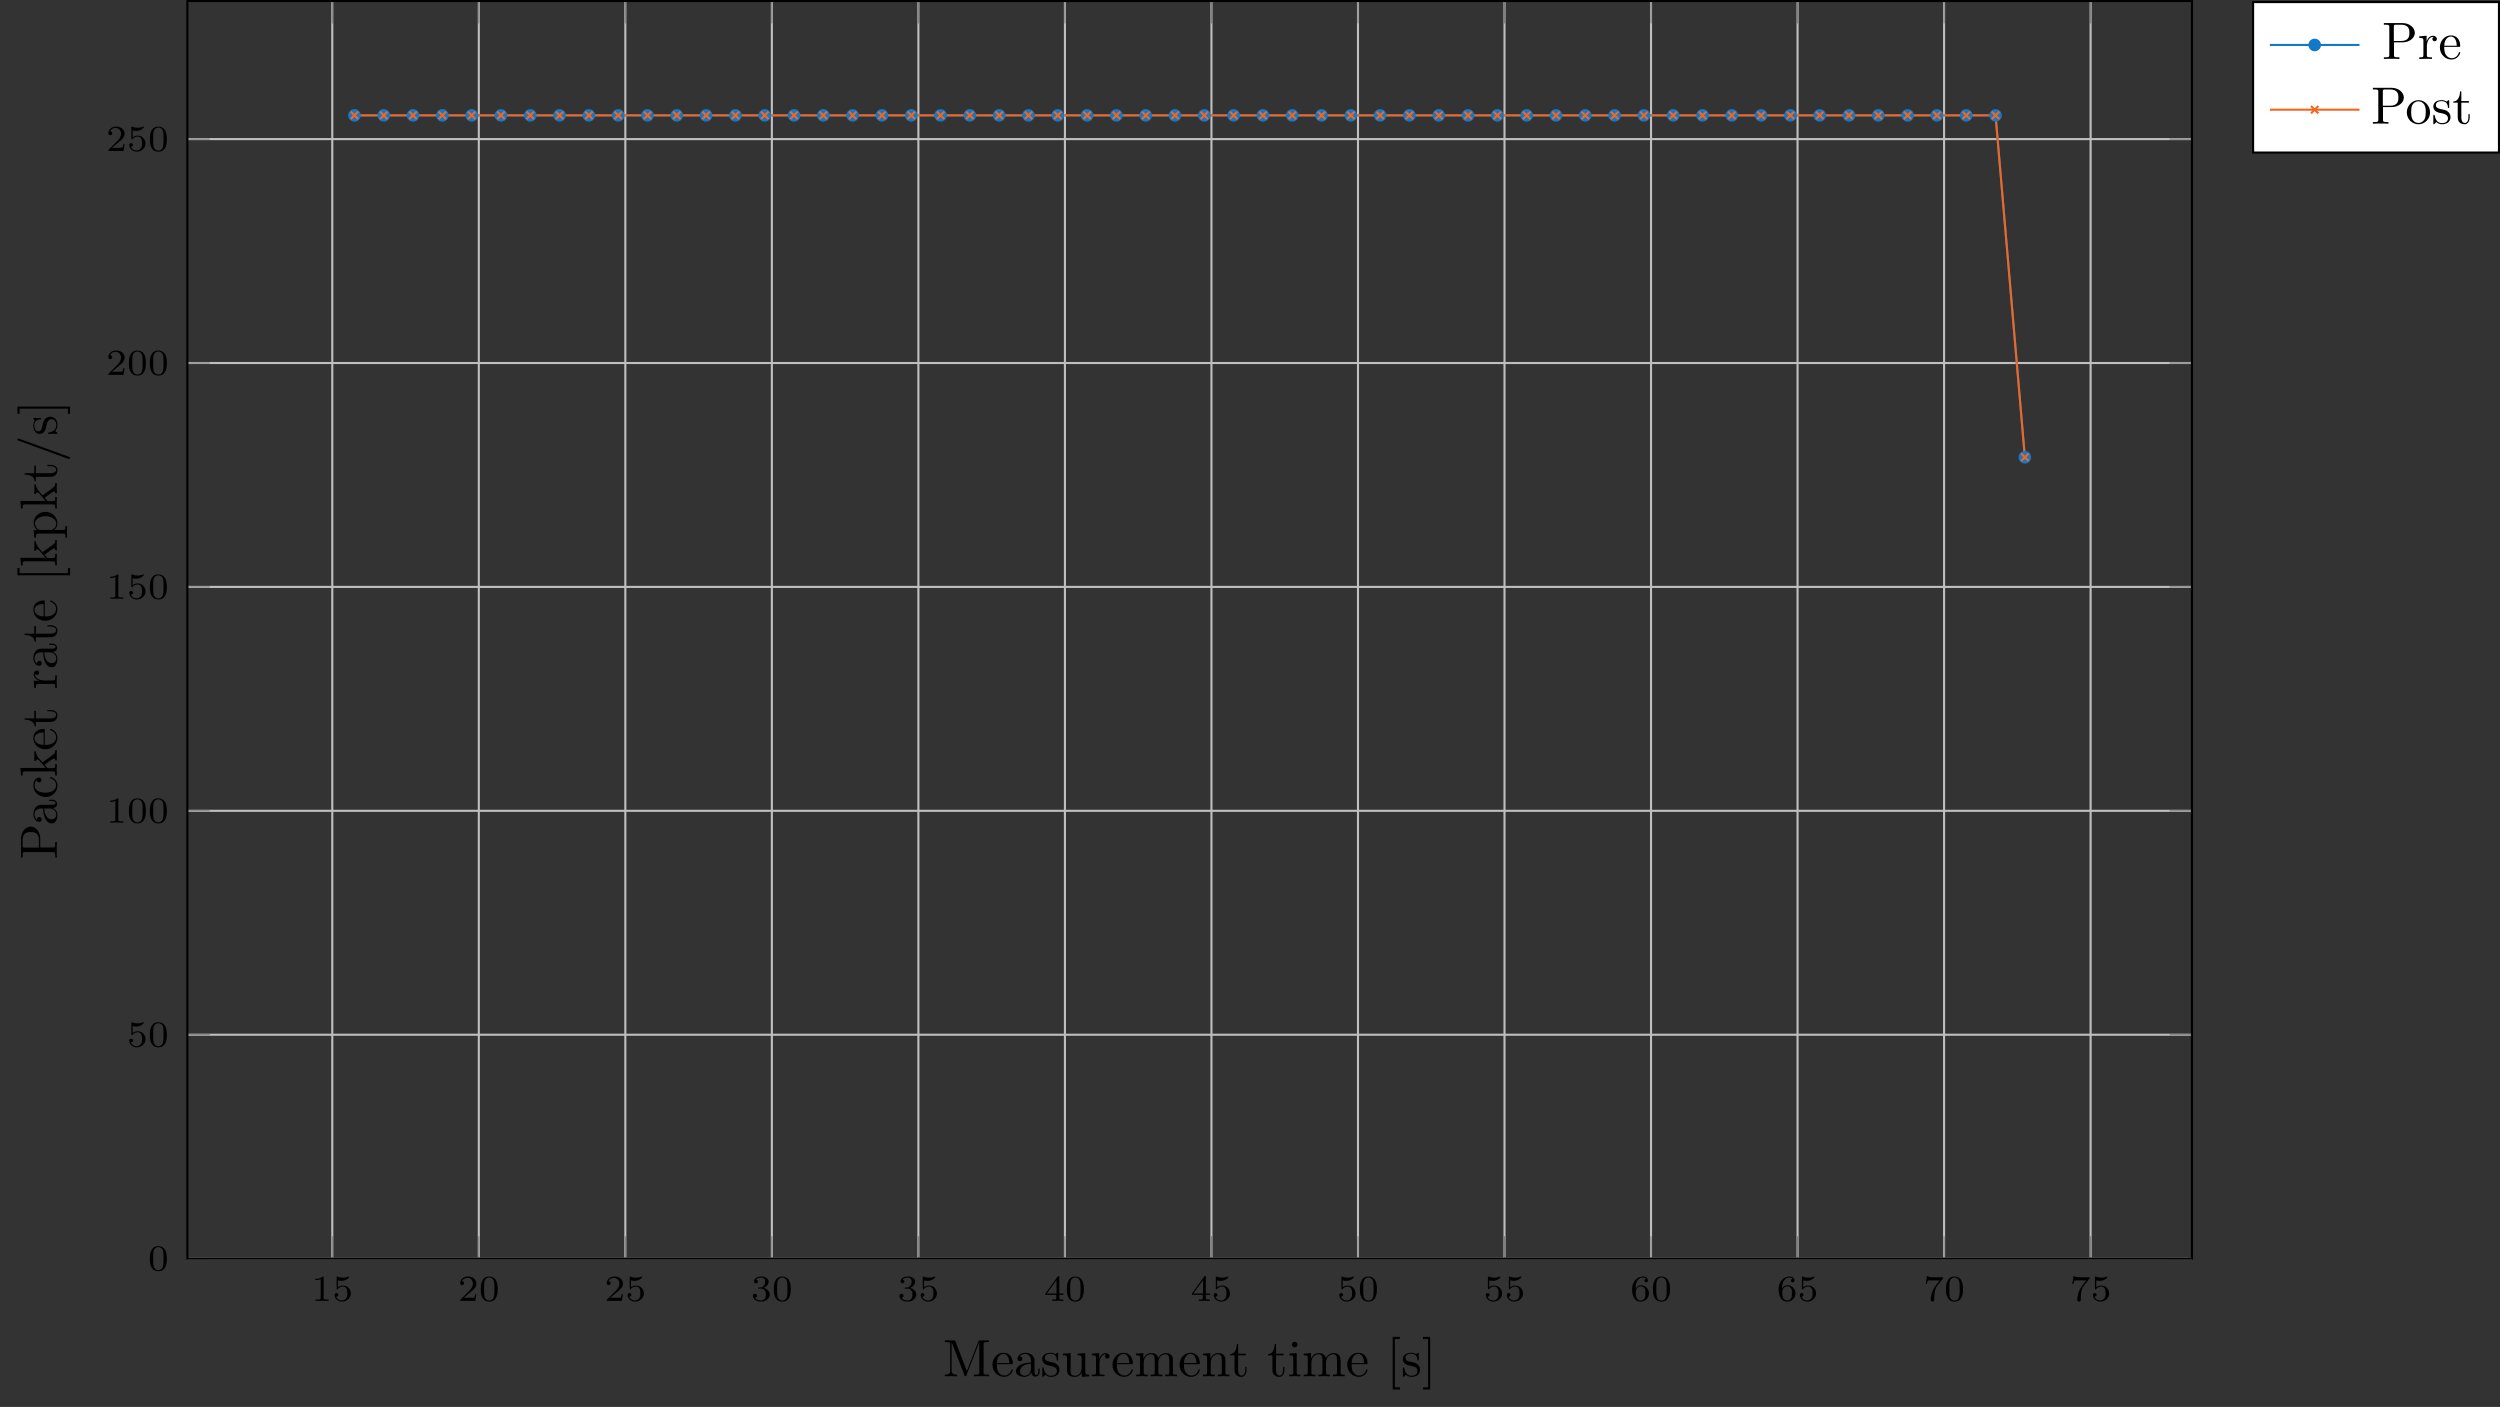 <?xml version="1.0" encoding="UTF-8"?>
<svg xmlns="http://www.w3.org/2000/svg" xmlns:xlink="http://www.w3.org/1999/xlink" width="474.386pt" height="266.971pt" viewBox="0 0 474.386 266.971" version="1.1">
<rect x="0" y="0" width="474.386" height="266.971" fill="#333333" stroke="none"/>
<defs>
<g>
<symbol overflow="visible" id="glyph0-0">
<path style="stroke:none;" d=""/>
</symbol>
<symbol overflow="visible" id="glyph0-1">
<path style="stroke:none;" d="M 2.328 -4.438 C 2.328 -4.625 2.328 -4.625 2.125 -4.625 C 1.672 -4.188 1.047 -4.188 0.766 -4.188 L 0.766 -3.938 C 0.922 -3.938 1.391 -3.938 1.766 -4.125 L 1.766 -0.578 C 1.766 -0.344 1.766 -0.25 1.078 -0.25 L 0.812 -0.25 L 0.812 0 C 0.938 0 1.797 -0.031 2.047 -0.031 C 2.266 -0.031 3.141 0 3.297 0 L 3.297 -0.25 L 3.031 -0.25 C 2.328 -0.25 2.328 -0.344 2.328 -0.578 Z M 2.328 -4.438 "/>
</symbol>
<symbol overflow="visible" id="glyph0-2">
<path style="stroke:none;" d="M 1.078 -3.891 C 1.438 -3.797 1.641 -3.797 1.75 -3.797 C 2.672 -3.797 3.219 -4.422 3.219 -4.531 C 3.219 -4.609 3.172 -4.625 3.141 -4.625 C 3.125 -4.625 3.109 -4.625 3.078 -4.609 C 2.906 -4.547 2.547 -4.406 2.031 -4.406 C 1.828 -4.406 1.469 -4.422 1.016 -4.594 C 0.938 -4.625 0.922 -4.625 0.922 -4.625 C 0.828 -4.625 0.828 -4.547 0.828 -4.438 L 0.828 -2.391 C 0.828 -2.266 0.828 -2.188 0.938 -2.188 C 1 -2.188 1.016 -2.188 1.078 -2.281 C 1.375 -2.656 1.812 -2.719 2.047 -2.719 C 2.469 -2.719 2.656 -2.391 2.688 -2.328 C 2.812 -2.094 2.859 -1.828 2.859 -1.422 C 2.859 -1.219 2.859 -0.812 2.641 -0.5 C 2.469 -0.25 2.172 -0.078 1.828 -0.078 C 1.375 -0.078 0.906 -0.328 0.734 -0.797 C 1 -0.781 1.141 -0.953 1.141 -1.141 C 1.141 -1.438 0.875 -1.484 0.781 -1.484 C 0.781 -1.484 0.438 -1.484 0.438 -1.109 C 0.438 -0.484 1.016 0.141 1.844 0.141 C 2.734 0.141 3.516 -0.516 3.516 -1.406 C 3.516 -2.188 2.922 -2.906 2.062 -2.906 C 1.75 -2.906 1.391 -2.844 1.078 -2.578 Z M 1.078 -3.891 "/>
</symbol>
<symbol overflow="visible" id="glyph0-3">
<path style="stroke:none;" d="M 3.516 -1.266 L 3.281 -1.266 C 3.266 -1.109 3.188 -0.703 3.094 -0.641 C 3.047 -0.594 2.516 -0.594 2.406 -0.594 L 1.125 -0.594 C 1.859 -1.234 2.109 -1.438 2.516 -1.766 C 3.031 -2.172 3.516 -2.609 3.516 -3.266 C 3.516 -4.109 2.781 -4.625 1.891 -4.625 C 1.031 -4.625 0.438 -4.016 0.438 -3.375 C 0.438 -3.031 0.734 -2.984 0.812 -2.984 C 0.969 -2.984 1.172 -3.109 1.172 -3.359 C 1.172 -3.484 1.125 -3.734 0.766 -3.734 C 0.984 -4.219 1.453 -4.375 1.781 -4.375 C 2.484 -4.375 2.844 -3.828 2.844 -3.266 C 2.844 -2.656 2.406 -2.188 2.188 -1.938 L 0.516 -0.266 C 0.438 -0.203 0.438 -0.188 0.438 0 L 3.312 0 Z M 3.516 -1.266 "/>
</symbol>
<symbol overflow="visible" id="glyph0-4">
<path style="stroke:none;" d="M 3.594 -2.219 C 3.594 -2.984 3.5 -3.547 3.188 -4.031 C 2.969 -4.344 2.531 -4.625 1.984 -4.625 C 0.359 -4.625 0.359 -2.719 0.359 -2.219 C 0.359 -1.719 0.359 0.141 1.984 0.141 C 3.594 0.141 3.594 -1.719 3.594 -2.219 Z M 1.984 -0.062 C 1.656 -0.062 1.234 -0.25 1.094 -0.812 C 1 -1.219 1 -1.797 1 -2.312 C 1 -2.828 1 -3.359 1.094 -3.734 C 1.25 -4.281 1.688 -4.438 1.984 -4.438 C 2.359 -4.438 2.719 -4.203 2.844 -3.797 C 2.953 -3.422 2.969 -2.922 2.969 -2.312 C 2.969 -1.797 2.969 -1.281 2.875 -0.844 C 2.734 -0.203 2.266 -0.062 1.984 -0.062 Z M 1.984 -0.062 "/>
</symbol>
<symbol overflow="visible" id="glyph0-5">
<path style="stroke:none;" d="M 1.906 -2.328 C 2.453 -2.328 2.844 -1.953 2.844 -1.203 C 2.844 -0.344 2.328 -0.078 1.938 -0.078 C 1.656 -0.078 1.031 -0.156 0.75 -0.578 C 1.078 -0.578 1.156 -0.812 1.156 -0.969 C 1.156 -1.188 0.984 -1.344 0.766 -1.344 C 0.578 -1.344 0.375 -1.219 0.375 -0.938 C 0.375 -0.281 1.094 0.141 1.938 0.141 C 2.906 0.141 3.578 -0.516 3.578 -1.203 C 3.578 -1.75 3.141 -2.297 2.375 -2.453 C 3.094 -2.719 3.359 -3.234 3.359 -3.672 C 3.359 -4.219 2.734 -4.625 1.953 -4.625 C 1.188 -4.625 0.594 -4.25 0.594 -3.688 C 0.594 -3.453 0.75 -3.328 0.953 -3.328 C 1.172 -3.328 1.312 -3.484 1.312 -3.672 C 1.312 -3.875 1.172 -4.031 0.953 -4.047 C 1.203 -4.344 1.672 -4.422 1.938 -4.422 C 2.25 -4.422 2.688 -4.266 2.688 -3.672 C 2.688 -3.375 2.594 -3.047 2.406 -2.844 C 2.188 -2.578 1.984 -2.562 1.641 -2.531 C 1.469 -2.516 1.453 -2.516 1.422 -2.516 C 1.406 -2.516 1.344 -2.5 1.344 -2.422 C 1.344 -2.328 1.406 -2.328 1.531 -2.328 Z M 1.906 -2.328 "/>
</symbol>
<symbol overflow="visible" id="glyph0-6">
<path style="stroke:none;" d="M 3.688 -1.141 L 3.688 -1.391 L 2.906 -1.391 L 2.906 -4.5 C 2.906 -4.641 2.906 -4.703 2.766 -4.703 C 2.672 -4.703 2.641 -4.703 2.578 -4.594 L 0.266 -1.391 L 0.266 -1.141 L 2.328 -1.141 L 2.328 -0.578 C 2.328 -0.328 2.328 -0.25 1.75 -0.25 L 1.562 -0.25 L 1.562 0 C 1.922 -0.016 2.359 -0.031 2.609 -0.031 C 2.875 -0.031 3.312 -0.016 3.672 0 L 3.672 -0.25 L 3.484 -0.25 C 2.906 -0.25 2.906 -0.328 2.906 -0.578 L 2.906 -1.141 Z M 2.375 -3.938 L 2.375 -1.391 L 0.531 -1.391 Z M 2.375 -3.938 "/>
</symbol>
<symbol overflow="visible" id="glyph0-7">
<path style="stroke:none;" d="M 1.047 -2.281 C 1.047 -2.844 1.094 -3.359 1.359 -3.797 C 1.594 -4.172 1.969 -4.422 2.422 -4.422 C 2.625 -4.422 2.906 -4.375 3.047 -4.188 C 2.875 -4.172 2.719 -4.047 2.719 -3.844 C 2.719 -3.672 2.844 -3.516 3.047 -3.516 C 3.266 -3.516 3.391 -3.656 3.391 -3.859 C 3.391 -4.266 3.094 -4.625 2.406 -4.625 C 1.406 -4.625 0.375 -3.703 0.375 -2.203 C 0.375 -0.406 1.219 0.141 2 0.141 C 2.844 0.141 3.578 -0.516 3.578 -1.422 C 3.578 -2.312 2.875 -2.969 2.062 -2.969 C 1.5 -2.969 1.203 -2.594 1.047 -2.281 Z M 2 -0.078 C 1.641 -0.078 1.375 -0.281 1.219 -0.594 C 1.125 -0.797 1.062 -1.156 1.062 -1.562 C 1.062 -2.25 1.469 -2.766 2.031 -2.766 C 2.344 -2.766 2.562 -2.641 2.734 -2.391 C 2.906 -2.125 2.906 -1.828 2.906 -1.422 C 2.906 -1.031 2.906 -0.734 2.719 -0.453 C 2.562 -0.219 2.328 -0.078 2 -0.078 Z M 2 -0.078 "/>
</symbol>
<symbol overflow="visible" id="glyph0-8">
<path style="stroke:none;" d="M 3.734 -4.203 C 3.797 -4.297 3.797 -4.312 3.797 -4.484 L 1.969 -4.484 C 1.688 -4.484 1.609 -4.5 1.359 -4.516 C 1 -4.547 0.984 -4.594 0.969 -4.703 L 0.734 -4.703 L 0.484 -3.219 L 0.719 -3.219 C 0.734 -3.328 0.812 -3.781 0.922 -3.859 C 0.969 -3.891 1.547 -3.891 1.641 -3.891 L 3.156 -3.891 C 2.938 -3.609 2.578 -3.172 2.438 -2.969 C 1.531 -1.781 1.438 -0.672 1.438 -0.266 C 1.438 -0.188 1.438 0.141 1.766 0.141 C 2.109 0.141 2.109 -0.172 2.109 -0.266 L 2.109 -0.547 C 2.109 -1.891 2.391 -2.516 2.688 -2.891 Z M 3.734 -4.203 "/>
</symbol>
<symbol overflow="visible" id="glyph1-0">
<path style="stroke:none;" d=""/>
</symbol>
<symbol overflow="visible" id="glyph1-1">
<path style="stroke:none;" d="M 8.766 0 L 8.766 -0.312 L 8.516 -0.312 C 7.75 -0.312 7.734 -0.422 7.734 -0.781 L 7.734 -6.031 C 7.734 -6.391 7.75 -6.5 8.516 -6.5 L 8.766 -6.5 L 8.766 -6.812 L 7.078 -6.812 C 6.812 -6.812 6.812 -6.797 6.75 -6.625 L 4.562 -1 L 2.406 -6.594 C 2.312 -6.812 2.281 -6.812 2.047 -6.812 L 0.375 -6.812 L 0.375 -6.5 L 0.609 -6.5 C 1.375 -6.5 1.391 -6.391 1.391 -6.031 L 1.391 -1.047 C 1.391 -0.781 1.391 -0.312 0.375 -0.312 L 0.375 0 L 1.531 -0.031 L 2.703 0 L 2.703 -0.312 C 1.672 -0.312 1.672 -0.781 1.672 -1.047 L 1.672 -6.422 L 1.688 -6.422 L 4.094 -0.219 C 4.141 -0.094 4.188 0 4.281 0 C 4.391 0 4.422 -0.078 4.469 -0.188 L 6.922 -6.5 L 6.922 -0.781 C 6.922 -0.422 6.906 -0.312 6.141 -0.312 L 5.906 -0.312 L 5.906 0 C 6.266 -0.031 6.953 -0.031 7.344 -0.031 C 7.719 -0.031 8.391 -0.031 8.766 0 Z M 8.766 0 "/>
</symbol>
<symbol overflow="visible" id="glyph1-2">
<path style="stroke:none;" d="M 4.141 -1.188 C 4.141 -1.281 4.062 -1.312 4 -1.312 C 3.922 -1.312 3.891 -1.25 3.875 -1.172 C 3.531 -0.141 2.625 -0.141 2.531 -0.141 C 2.031 -0.141 1.641 -0.438 1.406 -0.812 C 1.109 -1.281 1.109 -1.938 1.109 -2.297 L 3.891 -2.297 C 4.109 -2.297 4.141 -2.297 4.141 -2.516 C 4.141 -3.5 3.594 -4.469 2.359 -4.469 C 1.203 -4.469 0.281 -3.438 0.281 -2.188 C 0.281 -0.859 1.328 0.109 2.469 0.109 C 3.688 0.109 4.141 -1 4.141 -1.188 Z M 3.484 -2.516 L 1.109 -2.516 C 1.172 -4 2.016 -4.25 2.359 -4.25 C 3.375 -4.25 3.484 -2.906 3.484 -2.516 Z M 3.484 -2.516 "/>
</symbol>
<symbol overflow="visible" id="glyph1-3">
<path style="stroke:none;" d="M 4.812 -0.891 L 4.812 -1.453 L 4.562 -1.453 L 4.562 -0.891 C 4.562 -0.312 4.312 -0.25 4.203 -0.25 C 3.875 -0.25 3.844 -0.703 3.844 -0.75 L 3.844 -2.734 C 3.844 -3.156 3.844 -3.547 3.484 -3.922 C 3.094 -4.312 2.594 -4.469 2.109 -4.469 C 1.297 -4.469 0.609 -4 0.609 -3.344 C 0.609 -3.047 0.812 -2.875 1.062 -2.875 C 1.344 -2.875 1.531 -3.078 1.531 -3.328 C 1.531 -3.453 1.469 -3.781 1.016 -3.781 C 1.281 -4.141 1.781 -4.25 2.094 -4.25 C 2.578 -4.25 3.156 -3.859 3.156 -2.969 L 3.156 -2.609 C 2.641 -2.578 1.938 -2.547 1.312 -2.25 C 0.562 -1.906 0.312 -1.391 0.312 -0.953 C 0.312 -0.141 1.281 0.109 1.906 0.109 C 2.578 0.109 3.031 -0.297 3.219 -0.75 C 3.266 -0.359 3.531 0.062 4 0.062 C 4.203 0.062 4.812 -0.078 4.812 -0.891 Z M 3.156 -1.391 C 3.156 -0.453 2.438 -0.109 1.984 -0.109 C 1.5 -0.109 1.094 -0.453 1.094 -0.953 C 1.094 -1.5 1.5 -2.328 3.156 -2.391 Z M 3.156 -1.391 "/>
</symbol>
<symbol overflow="visible" id="glyph1-4">
<path style="stroke:none;" d="M 3.594 -1.281 C 3.594 -1.797 3.297 -2.109 3.172 -2.219 C 2.844 -2.547 2.453 -2.625 2.031 -2.703 C 1.469 -2.812 0.812 -2.938 0.812 -3.516 C 0.812 -3.875 1.062 -4.281 1.922 -4.281 C 3.016 -4.281 3.078 -3.375 3.094 -3.078 C 3.094 -2.984 3.203 -2.984 3.203 -2.984 C 3.344 -2.984 3.344 -3.031 3.344 -3.219 L 3.344 -4.234 C 3.344 -4.391 3.344 -4.469 3.234 -4.469 C 3.188 -4.469 3.156 -4.469 3.031 -4.344 C 3 -4.312 2.906 -4.219 2.859 -4.188 C 2.484 -4.469 2.078 -4.469 1.922 -4.469 C 0.703 -4.469 0.328 -3.797 0.328 -3.234 C 0.328 -2.891 0.484 -2.609 0.75 -2.391 C 1.078 -2.141 1.359 -2.078 2.078 -1.938 C 2.297 -1.891 3.109 -1.734 3.109 -1.016 C 3.109 -0.516 2.766 -0.109 1.984 -0.109 C 1.141 -0.109 0.781 -0.672 0.594 -1.531 C 0.562 -1.656 0.562 -1.688 0.453 -1.688 C 0.328 -1.688 0.328 -1.625 0.328 -1.453 L 0.328 -0.125 C 0.328 0.047 0.328 0.109 0.438 0.109 C 0.484 0.109 0.5 0.094 0.688 -0.094 C 0.703 -0.109 0.703 -0.125 0.891 -0.312 C 1.328 0.094 1.781 0.109 1.984 0.109 C 3.125 0.109 3.594 -0.562 3.594 -1.281 Z M 3.594 -1.281 "/>
</symbol>
<symbol overflow="visible" id="glyph1-5">
<path style="stroke:none;" d="M 5.328 0 L 5.328 -0.312 C 4.641 -0.312 4.562 -0.375 4.562 -0.875 L 4.562 -4.406 L 3.094 -4.297 L 3.094 -3.984 C 3.781 -3.984 3.875 -3.922 3.875 -3.422 L 3.875 -1.656 C 3.875 -0.781 3.391 -0.109 2.656 -0.109 C 1.828 -0.109 1.781 -0.578 1.781 -1.094 L 1.781 -4.406 L 0.312 -4.297 L 0.312 -3.984 C 1.094 -3.984 1.094 -3.953 1.094 -3.078 L 1.094 -1.578 C 1.094 -0.797 1.094 0.109 2.609 0.109 C 3.172 0.109 3.609 -0.172 3.891 -0.781 L 3.891 0.109 Z M 5.328 0 "/>
</symbol>
<symbol overflow="visible" id="glyph1-6">
<path style="stroke:none;" d="M 3.625 -3.797 C 3.625 -4.109 3.312 -4.406 2.891 -4.406 C 2.156 -4.406 1.797 -3.734 1.672 -3.312 L 1.672 -4.406 L 0.281 -4.297 L 0.281 -3.984 C 0.984 -3.984 1.062 -3.922 1.062 -3.422 L 1.062 -0.75 C 1.062 -0.312 0.953 -0.312 0.281 -0.312 L 0.281 0 L 1.422 -0.031 C 1.812 -0.031 2.281 -0.031 2.688 0 L 2.688 -0.312 L 2.469 -0.312 C 1.734 -0.312 1.719 -0.422 1.719 -0.781 L 1.719 -2.312 C 1.719 -3.297 2.141 -4.188 2.891 -4.188 C 2.953 -4.188 2.984 -4.188 3 -4.172 C 2.969 -4.172 2.766 -4.047 2.766 -3.781 C 2.766 -3.516 2.984 -3.359 3.203 -3.359 C 3.375 -3.359 3.625 -3.484 3.625 -3.797 Z M 3.625 -3.797 "/>
</symbol>
<symbol overflow="visible" id="glyph1-7">
<path style="stroke:none;" d="M 8.109 0 L 8.109 -0.312 C 7.594 -0.312 7.344 -0.312 7.328 -0.609 L 7.328 -2.516 C 7.328 -3.375 7.328 -3.672 7.016 -4.031 C 6.875 -4.203 6.547 -4.406 5.969 -4.406 C 5.141 -4.406 4.688 -3.812 4.531 -3.422 C 4.391 -4.297 3.656 -4.406 3.203 -4.406 C 2.469 -4.406 2 -3.984 1.719 -3.359 L 1.719 -4.406 L 0.312 -4.297 L 0.312 -3.984 C 1.016 -3.984 1.094 -3.922 1.094 -3.422 L 1.094 -0.75 C 1.094 -0.312 0.984 -0.312 0.312 -0.312 L 0.312 0 L 1.453 -0.031 L 2.562 0 L 2.562 -0.312 C 1.891 -0.312 1.781 -0.312 1.781 -0.75 L 1.781 -2.594 C 1.781 -3.625 2.5 -4.188 3.125 -4.188 C 3.766 -4.188 3.875 -3.656 3.875 -3.078 L 3.875 -0.75 C 3.875 -0.312 3.766 -0.312 3.094 -0.312 L 3.094 0 L 4.219 -0.031 L 5.328 0 L 5.328 -0.312 C 4.672 -0.312 4.562 -0.312 4.562 -0.75 L 4.562 -2.594 C 4.562 -3.625 5.266 -4.188 5.906 -4.188 C 6.531 -4.188 6.641 -3.656 6.641 -3.078 L 6.641 -0.75 C 6.641 -0.312 6.531 -0.312 5.859 -0.312 L 5.859 0 L 6.984 -0.031 Z M 8.109 0 "/>
</symbol>
<symbol overflow="visible" id="glyph1-8">
<path style="stroke:none;" d="M 5.328 0 L 5.328 -0.312 C 4.812 -0.312 4.562 -0.312 4.562 -0.609 L 4.562 -2.516 C 4.562 -3.375 4.562 -3.672 4.25 -4.031 C 4.109 -4.203 3.781 -4.406 3.203 -4.406 C 2.469 -4.406 2 -3.984 1.719 -3.359 L 1.719 -4.406 L 0.312 -4.297 L 0.312 -3.984 C 1.016 -3.984 1.094 -3.922 1.094 -3.422 L 1.094 -0.75 C 1.094 -0.312 0.984 -0.312 0.312 -0.312 L 0.312 0 L 1.453 -0.031 L 2.562 0 L 2.562 -0.312 C 1.891 -0.312 1.781 -0.312 1.781 -0.75 L 1.781 -2.594 C 1.781 -3.625 2.5 -4.188 3.125 -4.188 C 3.766 -4.188 3.875 -3.656 3.875 -3.078 L 3.875 -0.75 C 3.875 -0.312 3.766 -0.312 3.094 -0.312 L 3.094 0 L 4.219 -0.031 Z M 5.328 0 "/>
</symbol>
<symbol overflow="visible" id="glyph1-9">
<path style="stroke:none;" d="M 3.312 -1.234 L 3.312 -1.797 L 3.062 -1.797 L 3.062 -1.25 C 3.062 -0.516 2.766 -0.141 2.391 -0.141 C 1.719 -0.141 1.719 -1.047 1.719 -1.219 L 1.719 -3.984 L 3.156 -3.984 L 3.156 -4.297 L 1.719 -4.297 L 1.719 -6.125 L 1.469 -6.125 C 1.469 -5.312 1.172 -4.25 0.188 -4.203 L 0.188 -3.984 L 1.031 -3.984 L 1.031 -1.234 C 1.031 -0.016 1.969 0.109 2.328 0.109 C 3.031 0.109 3.312 -0.594 3.312 -1.234 Z M 3.312 -1.234 "/>
</symbol>
<symbol overflow="visible" id="glyph1-10">
<path style="stroke:none;" d="M 2.469 0 L 2.469 -0.312 C 1.797 -0.312 1.766 -0.359 1.766 -0.75 L 1.766 -4.406 L 0.375 -4.297 L 0.375 -3.984 C 1.016 -3.984 1.109 -3.922 1.109 -3.438 L 1.109 -0.75 C 1.109 -0.312 1 -0.312 0.328 -0.312 L 0.328 0 L 1.422 -0.031 C 1.781 -0.031 2.125 -0.016 2.469 0 Z M 1.906 -6.016 C 1.906 -6.297 1.688 -6.547 1.391 -6.547 C 1.047 -6.547 0.844 -6.266 0.844 -6.016 C 0.844 -5.75 1.078 -5.5 1.375 -5.5 C 1.719 -5.5 1.906 -5.766 1.906 -6.016 Z M 1.906 -6.016 "/>
</symbol>
<symbol overflow="visible" id="glyph1-11">
<path style="stroke:none;" d="M 2.547 2.5 L 2.547 2.094 L 1.578 2.094 L 1.578 -7.078 L 2.547 -7.078 L 2.547 -7.484 L 1.172 -7.484 L 1.172 2.5 Z M 2.547 2.5 "/>
</symbol>
<symbol overflow="visible" id="glyph1-12">
<path style="stroke:none;" d="M 1.578 2.5 L 1.578 -7.484 L 0.219 -7.484 L 0.219 -7.078 L 1.188 -7.078 L 1.188 2.094 L 0.219 2.094 L 0.219 2.5 Z M 1.578 2.5 "/>
</symbol>
<symbol overflow="visible" id="glyph1-13">
<path style="stroke:none;" d="M 6.219 -4.953 C 6.219 -5.938 5.234 -6.812 3.875 -6.812 L 0.344 -6.812 L 0.344 -6.5 L 0.594 -6.5 C 1.359 -6.5 1.375 -6.391 1.375 -6.031 L 1.375 -0.781 C 1.375 -0.422 1.359 -0.312 0.594 -0.312 L 0.344 -0.312 L 0.344 0 C 0.703 -0.031 1.438 -0.031 1.812 -0.031 C 2.188 -0.031 2.938 -0.031 3.297 0 L 3.297 -0.312 L 3.047 -0.312 C 2.281 -0.312 2.266 -0.422 2.266 -0.781 L 2.266 -3.156 L 3.953 -3.156 C 5.141 -3.156 6.219 -3.953 6.219 -4.953 Z M 5.188 -4.953 C 5.188 -4.484 5.188 -3.406 3.609 -3.406 L 2.234 -3.406 L 2.234 -6.094 C 2.234 -6.438 2.25 -6.5 2.719 -6.5 L 3.609 -6.5 C 5.188 -6.5 5.188 -5.438 5.188 -4.953 Z M 5.188 -4.953 "/>
</symbol>
<symbol overflow="visible" id="glyph1-14">
<path style="stroke:none;" d="M 4.688 -2.141 C 4.688 -3.406 3.703 -4.469 2.5 -4.469 C 1.25 -4.469 0.281 -3.375 0.281 -2.141 C 0.281 -0.844 1.312 0.109 2.484 0.109 C 3.688 0.109 4.688 -0.875 4.688 -2.141 Z M 3.875 -2.219 C 3.875 -1.859 3.875 -1.312 3.656 -0.875 C 3.422 -0.422 2.984 -0.141 2.5 -0.141 C 2.062 -0.141 1.625 -0.344 1.359 -0.812 C 1.109 -1.25 1.109 -1.859 1.109 -2.219 C 1.109 -2.609 1.109 -3.141 1.344 -3.578 C 1.609 -4.031 2.078 -4.25 2.484 -4.25 C 2.922 -4.25 3.344 -4.031 3.609 -3.594 C 3.875 -3.172 3.875 -2.594 3.875 -2.219 Z M 3.875 -2.219 "/>
</symbol>
<symbol overflow="visible" id="glyph2-0">
<path style="stroke:none;" d=""/>
</symbol>
<symbol overflow="visible" id="glyph2-1">
<path style="stroke:none;" d="M 2.078 -1.938 C 2.297 -1.891 3.109 -1.734 3.109 -1.016 C 3.109 -0.516 2.766 -0.109 1.984 -0.109 C 1.141 -0.109 0.781 -0.672 0.594 -1.531 C 0.562 -1.656 0.562 -1.688 0.453 -1.688 C 0.328 -1.688 0.328 -1.625 0.328 -1.453 L 0.328 -0.125 C 0.328 0.047 0.328 0.109 0.438 0.109 C 0.484 0.109 0.5 0.094 0.688 -0.094 C 0.703 -0.109 0.703 -0.125 0.891 -0.312 C 1.328 0.094 1.781 0.109 1.984 0.109 C 3.125 0.109 3.594 -0.562 3.594 -1.281 C 3.594 -1.797 3.297 -2.109 3.172 -2.219 C 2.844 -2.547 2.453 -2.625 2.031 -2.703 C 1.469 -2.812 0.812 -2.938 0.812 -3.516 C 0.812 -3.875 1.062 -4.281 1.922 -4.281 C 3.016 -4.281 3.078 -3.375 3.094 -3.078 C 3.094 -2.984 3.188 -2.984 3.203 -2.984 C 3.344 -2.984 3.344 -3.031 3.344 -3.219 L 3.344 -4.234 C 3.344 -4.391 3.344 -4.469 3.234 -4.469 C 3.188 -4.469 3.156 -4.469 3.031 -4.344 C 3 -4.312 2.906 -4.219 2.859 -4.188 C 2.484 -4.469 2.078 -4.469 1.922 -4.469 C 0.703 -4.469 0.328 -3.797 0.328 -3.234 C 0.328 -2.891 0.484 -2.609 0.75 -2.391 C 1.078 -2.141 1.359 -2.078 2.078 -1.938 Z M 2.078 -1.938 "/>
</symbol>
<symbol overflow="visible" id="glyph3-0">
<path style="stroke:none;" d=""/>
</symbol>
<symbol overflow="visible" id="glyph3-1">
<path style="stroke:none;" d="M -4.953 -6.219 C -5.938 -6.219 -6.812 -5.234 -6.812 -3.875 L -6.812 -0.344 L -6.5 -0.344 L -6.5 -0.594 C -6.5 -1.359 -6.391 -1.375 -6.031 -1.375 L -0.781 -1.375 C -0.422 -1.375 -0.312 -1.359 -0.312 -0.594 L -0.312 -0.344 L 0 -0.344 C -0.031 -0.703 -0.031 -1.438 -0.031 -1.812 C -0.031 -2.188 -0.031 -2.938 0 -3.297 L -0.312 -3.297 L -0.312 -3.047 C -0.312 -2.281 -0.422 -2.266 -0.781 -2.266 L -3.156 -2.266 L -3.156 -3.953 C -3.156 -5.141 -3.953 -6.219 -4.953 -6.219 Z M -4.953 -5.188 C -4.484 -5.188 -3.406 -5.188 -3.406 -3.609 L -3.406 -2.234 L -6.094 -2.234 C -6.438 -2.234 -6.5 -2.25 -6.5 -2.719 L -6.5 -3.609 C -6.5 -5.188 -5.438 -5.188 -4.953 -5.188 Z M -4.953 -5.188 "/>
</symbol>
<symbol overflow="visible" id="glyph3-2">
<path style="stroke:none;" d="M -0.891 -4.812 L -1.453 -4.812 L -1.453 -4.562 L -0.891 -4.562 C -0.312 -4.562 -0.25 -4.312 -0.25 -4.203 C -0.25 -3.875 -0.703 -3.844 -0.75 -3.844 L -2.734 -3.844 C -3.156 -3.844 -3.547 -3.844 -3.922 -3.484 C -4.312 -3.094 -4.469 -2.594 -4.469 -2.109 C -4.469 -1.297 -4 -0.609 -3.344 -0.609 C -3.047 -0.609 -2.875 -0.812 -2.875 -1.062 C -2.875 -1.344 -3.078 -1.531 -3.328 -1.531 C -3.453 -1.531 -3.781 -1.469 -3.781 -1.016 C -4.141 -1.281 -4.25 -1.781 -4.25 -2.094 C -4.25 -2.578 -3.859 -3.156 -2.969 -3.156 L -2.609 -3.156 C -2.578 -2.641 -2.547 -1.938 -2.25 -1.312 C -1.906 -0.562 -1.391 -0.312 -0.953 -0.312 C -0.141 -0.312 0.109 -1.281 0.109 -1.906 C 0.109 -2.578 -0.297 -3.031 -0.75 -3.219 C -0.359 -3.266 0.062 -3.531 0.062 -4 C 0.062 -4.203 -0.078 -4.812 -0.891 -4.812 Z M -1.391 -3.156 C -0.453 -3.156 -0.109 -2.438 -0.109 -1.984 C -0.109 -1.5 -0.453 -1.094 -0.953 -1.094 C -1.5 -1.094 -2.328 -1.5 -2.391 -3.156 Z M -1.391 -3.156 "/>
</symbol>
<symbol overflow="visible" id="glyph3-3">
<path style="stroke:none;" d="M -1.188 -4.141 C -1.281 -4.141 -1.281 -4.031 -1.281 -4 C -1.281 -3.922 -1.25 -3.891 -1.188 -3.875 C -0.266 -3.594 -0.141 -2.938 -0.141 -2.578 C -0.141 -2.047 -0.562 -1.172 -2.172 -1.172 C -3.797 -1.172 -4.219 -1.984 -4.219 -2.516 C -4.219 -2.609 -4.203 -3.234 -3.844 -3.578 C -3.812 -3.172 -3.516 -3.109 -3.391 -3.109 C -3.125 -3.109 -2.938 -3.297 -2.938 -3.562 C -2.938 -3.828 -3.094 -4.031 -3.406 -4.031 C -4.078 -4.031 -4.469 -3.266 -4.469 -2.5 C -4.469 -1.25 -3.391 -0.344 -2.156 -0.344 C -0.875 -0.344 0.109 -1.328 0.109 -2.484 C 0.109 -3.812 -1.094 -4.141 -1.188 -4.141 Z M -1.188 -4.141 "/>
</symbol>
<symbol overflow="visible" id="glyph3-4">
<path style="stroke:none;" d="M 0 -5.094 L -0.312 -5.094 C -0.312 -4.719 -0.312 -4.5 -0.844 -4.125 L -2.625 -2.859 C -2.641 -2.844 -2.703 -2.797 -2.734 -2.797 C -2.766 -2.797 -3.375 -3.516 -3.453 -3.609 C -3.953 -4.234 -3.984 -4.656 -3.984 -4.859 L -4.297 -4.859 C -4.266 -4.578 -4.266 -4.453 -4.266 -4.172 C -4.266 -3.812 -4.281 -3.188 -4.297 -3.047 L -3.984 -3.047 C -3.984 -3.234 -3.875 -3.344 -3.734 -3.344 C -3.531 -3.344 -3.422 -3.203 -3.344 -3.125 L -2.141 -1.719 L -6.922 -1.719 L -6.812 -0.281 L -6.5 -0.281 C -6.5 -0.984 -6.438 -1.062 -5.938 -1.062 L -0.75 -1.062 C -0.312 -1.062 -0.312 -0.953 -0.312 -0.281 L 0 -0.281 L -0.031 -1.359 L 0 -2.469 L -0.312 -2.469 C -0.312 -1.797 -0.312 -1.688 -0.75 -1.688 L -1.781 -1.688 L -2.328 -2.328 C -1.281 -3.094 -0.719 -3.516 -0.531 -3.516 C -0.344 -3.516 -0.312 -3.344 -0.312 -3.156 L 0 -3.156 L -0.031 -4.234 C -0.031 -4.516 -0.016 -4.812 0 -5.094 Z M 0 -5.094 "/>
</symbol>
<symbol overflow="visible" id="glyph3-5">
<path style="stroke:none;" d="M -1.188 -4.141 C -1.281 -4.141 -1.312 -4.062 -1.312 -4 C -1.312 -3.922 -1.25 -3.891 -1.172 -3.875 C -0.141 -3.531 -0.141 -2.625 -0.141 -2.531 C -0.141 -2.031 -0.438 -1.641 -0.812 -1.406 C -1.281 -1.109 -1.938 -1.109 -2.297 -1.109 L -2.297 -3.891 C -2.297 -4.109 -2.297 -4.141 -2.516 -4.141 C -3.5 -4.141 -4.469 -3.594 -4.469 -2.359 C -4.469 -1.203 -3.438 -0.281 -2.188 -0.281 C -0.859 -0.281 0.109 -1.328 0.109 -2.469 C 0.109 -3.688 -1 -4.141 -1.188 -4.141 Z M -2.516 -3.484 L -2.516 -1.109 C -4 -1.172 -4.25 -2.016 -4.25 -2.359 C -4.25 -3.375 -2.906 -3.484 -2.516 -3.484 Z M -2.516 -3.484 "/>
</symbol>
<symbol overflow="visible" id="glyph3-6">
<path style="stroke:none;" d="M -1.234 -3.312 L -1.797 -3.312 L -1.797 -3.062 L -1.25 -3.062 C -0.516 -3.062 -0.141 -2.766 -0.141 -2.391 C -0.141 -1.719 -1.047 -1.719 -1.219 -1.719 L -3.984 -1.719 L -3.984 -3.156 L -4.297 -3.156 L -4.297 -1.719 L -6.125 -1.719 L -6.125 -1.469 C -5.312 -1.469 -4.25 -1.172 -4.203 -0.188 L -3.984 -0.188 L -3.984 -1.031 L -1.234 -1.031 C -0.016 -1.031 0.109 -1.969 0.109 -2.328 C 0.109 -3.031 -0.594 -3.312 -1.234 -3.312 Z M -1.234 -3.312 "/>
</symbol>
<symbol overflow="visible" id="glyph3-7">
<path style="stroke:none;" d="M -3.797 -3.625 C -4.109 -3.625 -4.406 -3.312 -4.406 -2.891 C -4.406 -2.156 -3.734 -1.797 -3.312 -1.672 L -4.406 -1.672 L -4.297 -0.281 L -3.984 -0.281 C -3.984 -0.984 -3.922 -1.062 -3.422 -1.062 L -0.75 -1.062 C -0.312 -1.062 -0.312 -0.953 -0.312 -0.281 L 0 -0.281 L -0.031 -1.422 C -0.031 -1.812 -0.031 -2.281 0 -2.688 L -0.312 -2.688 L -0.312 -2.469 C -0.312 -1.734 -0.422 -1.719 -0.781 -1.719 L -2.312 -1.719 C -3.297 -1.719 -4.188 -2.141 -4.188 -2.891 C -4.188 -2.953 -4.188 -2.984 -4.172 -3 C -4.172 -2.969 -4.047 -2.766 -3.781 -2.766 C -3.516 -2.766 -3.359 -2.984 -3.359 -3.203 C -3.359 -3.375 -3.484 -3.625 -3.797 -3.625 Z M -3.797 -3.625 "/>
</symbol>
<symbol overflow="visible" id="glyph3-8">
<path style="stroke:none;" d="M 2.5 -2.547 L 2.094 -2.547 L 2.094 -1.578 L -7.078 -1.578 L -7.078 -2.547 L -7.484 -2.547 L -7.484 -1.172 L 2.5 -1.172 Z M 2.5 -2.547 "/>
</symbol>
<symbol overflow="visible" id="glyph3-9">
<path style="stroke:none;" d="M 2.5 -1.578 L -7.484 -1.578 L -7.484 -0.219 L -7.078 -0.219 L -7.078 -1.188 L 2.094 -1.188 L 2.094 -0.219 L 2.5 -0.219 Z M 2.5 -1.578 "/>
</symbol>
<symbol overflow="visible" id="glyph4-0">
<path style="stroke:none;" d=""/>
</symbol>
<symbol overflow="visible" id="glyph4-1">
<path style="stroke:none;" d="M -0.75 -1.062 C -0.312 -1.062 -0.312 -0.953 -0.312 -0.281 L 0 -0.281 C -0.016 -0.609 -0.031 -1.078 -0.031 -1.359 C -0.031 -1.672 -0.016 -2.062 0 -2.469 L -0.312 -2.469 C -0.312 -1.797 -0.312 -1.688 -0.75 -1.688 L -1.781 -1.688 L -2.328 -2.328 C -1.281 -3.094 -0.719 -3.516 -0.531 -3.516 C -0.344 -3.516 -0.312 -3.344 -0.312 -3.156 L 0 -3.156 C -0.016 -3.422 -0.031 -4.016 -0.031 -4.234 C -0.031 -4.516 -0.016 -4.812 0 -5.094 L -0.312 -5.094 C -0.312 -4.719 -0.312 -4.5 -0.844 -4.125 L -2.625 -2.859 C -2.641 -2.844 -2.703 -2.797 -2.734 -2.797 C -2.766 -2.797 -3.375 -3.516 -3.453 -3.609 C -3.953 -4.234 -3.984 -4.656 -3.984 -4.859 L -4.297 -4.859 C -4.266 -4.578 -4.266 -4.453 -4.266 -4.172 C -4.266 -3.812 -4.281 -3.188 -4.297 -3.047 L -3.984 -3.047 C -3.984 -3.234 -3.875 -3.344 -3.734 -3.344 C -3.531 -3.344 -3.422 -3.203 -3.344 -3.125 L -2.141 -1.719 L -6.922 -1.719 L -6.812 -0.281 L -6.5 -0.281 C -6.5 -0.984 -6.438 -1.062 -5.938 -1.062 Z M -0.75 -1.062 "/>
</symbol>
<symbol overflow="visible" id="glyph4-2">
<path style="stroke:none;" d="M -3.75 -1.719 L -4.406 -1.719 L -4.297 -0.281 L -3.984 -0.281 C -3.984 -0.984 -3.922 -1.062 -3.484 -1.062 L 1.172 -1.062 C 1.625 -1.062 1.625 -0.953 1.625 -0.281 L 1.938 -0.281 C 1.922 -0.625 1.906 -1.141 1.906 -1.391 C 1.906 -1.672 1.922 -2.172 1.938 -2.516 L 1.625 -2.516 C 1.625 -1.859 1.625 -1.75 1.172 -1.75 L -0.594 -1.75 C -0.422 -1.797 0.109 -2.219 0.109 -2.969 C 0.109 -4.156 -0.875 -5.188 -2.156 -5.188 C -3.422 -5.188 -4.406 -4.234 -4.406 -3.109 C -4.406 -2.328 -3.969 -1.906 -3.75 -1.719 Z M -1.141 -1.75 L -3.359 -1.75 C -3.875 -2.031 -4.156 -2.516 -4.156 -3.031 C -4.156 -3.766 -3.281 -4.359 -2.156 -4.359 C -0.953 -4.359 -0.109 -3.672 -0.109 -2.938 C -0.109 -2.531 -0.312 -2.156 -0.719 -1.891 C -0.922 -1.75 -0.938 -1.75 -1.141 -1.75 Z M -1.141 -1.75 "/>
</symbol>
<symbol overflow="visible" id="glyph4-3">
<path style="stroke:none;" d="M -3.984 -1.719 L -3.984 -3.156 L -4.297 -3.156 L -4.297 -1.719 L -6.125 -1.719 L -6.125 -1.469 C -5.312 -1.469 -4.25 -1.172 -4.203 -0.188 L -3.984 -0.188 L -3.984 -1.031 L -1.234 -1.031 C -0.016 -1.031 0.109 -1.969 0.109 -2.328 C 0.109 -3.031 -0.594 -3.312 -1.234 -3.312 L -1.797 -3.312 L -1.797 -3.062 L -1.25 -3.062 C -0.516 -3.062 -0.141 -2.766 -0.141 -2.391 C -0.141 -1.719 -1.047 -1.719 -1.219 -1.719 Z M -3.984 -1.719 "/>
</symbol>
<symbol overflow="visible" id="glyph4-4">
<path style="stroke:none;" d="M -1.938 -2.078 C -1.891 -2.297 -1.734 -3.109 -1.016 -3.109 C -0.516 -3.109 -0.109 -2.766 -0.109 -1.984 C -0.109 -1.141 -0.672 -0.781 -1.531 -0.594 C -1.656 -0.562 -1.688 -0.562 -1.688 -0.453 C -1.688 -0.328 -1.625 -0.328 -1.453 -0.328 L -0.125 -0.328 C 0.047 -0.328 0.109 -0.328 0.109 -0.438 C 0.109 -0.484 0.094 -0.5 -0.094 -0.688 C -0.109 -0.703 -0.125 -0.703 -0.312 -0.891 C 0.094 -1.328 0.109 -1.781 0.109 -1.984 C 0.109 -3.125 -0.562 -3.594 -1.281 -3.594 C -1.797 -3.594 -2.109 -3.297 -2.219 -3.172 C -2.547 -2.844 -2.625 -2.453 -2.703 -2.031 C -2.812 -1.469 -2.938 -0.812 -3.516 -0.812 C -3.875 -0.812 -4.281 -1.062 -4.281 -1.922 C -4.281 -3.016 -3.375 -3.078 -3.078 -3.094 C -2.984 -3.094 -2.984 -3.188 -2.984 -3.203 C -2.984 -3.344 -3.031 -3.344 -3.219 -3.344 L -4.234 -3.344 C -4.391 -3.344 -4.469 -3.344 -4.469 -3.234 C -4.469 -3.188 -4.469 -3.156 -4.344 -3.031 C -4.312 -3 -4.219 -2.906 -4.188 -2.859 C -4.469 -2.484 -4.469 -2.078 -4.469 -1.922 C -4.469 -0.703 -3.797 -0.328 -3.234 -0.328 C -2.891 -0.328 -2.609 -0.484 -2.391 -0.75 C -2.141 -1.078 -2.078 -1.359 -1.938 -2.078 Z M -1.938 -2.078 "/>
</symbol>
<symbol overflow="visible" id="glyph5-0">
<path style="stroke:none;" d=""/>
</symbol>
<symbol overflow="visible" id="glyph5-1">
<path style="stroke:none;" d="M -7.094 -4.375 C -7.234 -4.422 -7.266 -4.422 -7.281 -4.422 C -7.391 -4.422 -7.484 -4.344 -7.484 -4.234 C -7.484 -4.156 -7.453 -4.094 -7.391 -4.062 L 2.109 -0.594 C 2.25 -0.547 2.281 -0.547 2.297 -0.547 C 2.406 -0.547 2.5 -0.641 2.5 -0.75 C 2.5 -0.875 2.422 -0.906 2.25 -0.969 Z M -7.094 -4.375 "/>
</symbol>
</g>
<clipPath id="clip1">
  <path d="M 427 0 L 474.387 0 L 474.387 29 L 427 29 Z M 427 0 "/>
</clipPath>
<clipPath id="clip2">
  <path d="M 427 0 L 474.387 0 L 474.387 30 L 427 30 Z M 427 0 "/>
</clipPath>
</defs>
<g id="surface1">
<path style="fill:none;stroke-width:0.399;stroke-linecap:butt;stroke-linejoin:miter;stroke:rgb(75%,75%,75%);stroke-opacity:1;stroke-miterlimit:10;" d="M -4.204 0.001 L -4.204 238.638 M 23.6 0.001 L 23.6 238.638 M 51.405 0.001 L 51.405 238.638 M 79.21 0.001 L 79.21 238.638 M 107.015 0.001 L 107.015 238.638 M 134.819 0.001 L 134.819 238.638 M 162.624 0.001 L 162.624 238.638 M 190.429 0.001 L 190.429 238.638 M 218.229 0.001 L 218.229 238.638 M 246.034 0.001 L 246.034 238.638 M 273.839 0.001 L 273.839 238.638 M 301.643 0.001 L 301.643 238.638 M 329.448 0.001 L 329.448 238.638 " transform="matrix(1,0,0,-1,67.255,238.833)"/>
<path style="fill:none;stroke-width:0.399;stroke-linecap:butt;stroke-linejoin:miter;stroke:rgb(75%,75%,75%);stroke-opacity:1;stroke-miterlimit:10;" d="M -31.7 0.001 L 348.671 0.001 M -31.7 42.489 L 348.671 42.489 M -31.7 84.978 L 348.671 84.978 M -31.7 127.466 L 348.671 127.466 M -31.7 169.95 L 348.671 169.95 M -31.7 212.438 L 348.671 212.438 " transform="matrix(1,0,0,-1,67.255,238.833)"/>
<path style="fill:none;stroke-width:0.199;stroke-linecap:butt;stroke-linejoin:miter;stroke:rgb(50%,50%,50%);stroke-opacity:1;stroke-miterlimit:10;" d="M -4.204 0.001 L -4.204 4.251 M 23.6 0.001 L 23.6 4.251 M 51.405 0.001 L 51.405 4.251 M 79.21 0.001 L 79.21 4.251 M 107.015 0.001 L 107.015 4.251 M 134.819 0.001 L 134.819 4.251 M 162.624 0.001 L 162.624 4.251 M 190.429 0.001 L 190.429 4.251 M 218.229 0.001 L 218.229 4.251 M 246.034 0.001 L 246.034 4.251 M 273.839 0.001 L 273.839 4.251 M 301.643 0.001 L 301.643 4.251 M 329.448 0.001 L 329.448 4.251 M -4.204 238.638 L -4.204 234.384 M 23.6 238.638 L 23.6 234.384 M 51.405 238.638 L 51.405 234.384 M 79.21 238.638 L 79.21 234.384 M 107.015 238.638 L 107.015 234.384 M 134.819 238.638 L 134.819 234.384 M 162.624 238.638 L 162.624 234.384 M 190.429 238.638 L 190.429 234.384 M 218.229 238.638 L 218.229 234.384 M 246.034 238.638 L 246.034 234.384 M 273.839 238.638 L 273.839 234.384 M 301.643 238.638 L 301.643 234.384 M 329.448 238.638 L 329.448 234.384 " transform="matrix(1,0,0,-1,67.255,238.833)"/>
<path style="fill:none;stroke-width:0.199;stroke-linecap:butt;stroke-linejoin:miter;stroke:rgb(50%,50%,50%);stroke-opacity:1;stroke-miterlimit:10;" d="M -31.7 0.001 L -27.446 0.001 M -31.7 42.489 L -27.446 42.489 M -31.7 84.978 L -27.446 84.978 M -31.7 127.466 L -27.446 127.466 M -31.7 169.95 L -27.446 169.95 M -31.7 212.438 L -27.446 212.438 M 348.671 0.001 L 344.417 0.001 M 348.671 42.489 L 344.417 42.489 M 348.671 84.978 L 344.417 84.978 M 348.671 127.466 L 344.417 127.466 M 348.671 169.95 L 344.417 169.95 M 348.671 212.438 L 344.417 212.438 " transform="matrix(1,0,0,-1,67.255,238.833)"/>
<path style="fill:none;stroke-width:0.399;stroke-linecap:butt;stroke-linejoin:miter;stroke:rgb(0%,0%,0%);stroke-opacity:1;stroke-miterlimit:10;" d="M -31.7 0.001 L -31.7 238.638 L 348.671 238.638 L 348.671 0.001 Z M -31.7 0.001 " transform="matrix(1,0,0,-1,67.255,238.833)"/>
<g style="fill:rgb(0%,0%,0%);fill-opacity:1;">
  <use xlink:href="#glyph0-1" x="59.08" y="246.848"/>
  <use xlink:href="#glyph0-2" x="63.051" y="246.848"/>
</g>
<g style="fill:rgb(0%,0%,0%);fill-opacity:1;">
  <use xlink:href="#glyph0-3" x="86.884" y="246.848"/>
  <use xlink:href="#glyph0-4" x="90.855" y="246.848"/>
</g>
<g style="fill:rgb(0%,0%,0%);fill-opacity:1;">
  <use xlink:href="#glyph0-3" x="114.688" y="246.848"/>
  <use xlink:href="#glyph0-2" x="118.659" y="246.848"/>
</g>
<g style="fill:rgb(0%,0%,0%);fill-opacity:1;">
  <use xlink:href="#glyph0-5" x="142.492" y="246.848"/>
  <use xlink:href="#glyph0-4" x="146.463" y="246.848"/>
</g>
<g style="fill:rgb(0%,0%,0%);fill-opacity:1;">
  <use xlink:href="#glyph0-5" x="170.297" y="246.848"/>
  <use xlink:href="#glyph0-2" x="174.268" y="246.848"/>
</g>
<g style="fill:rgb(0%,0%,0%);fill-opacity:1;">
  <use xlink:href="#glyph0-6" x="198.101" y="246.848"/>
  <use xlink:href="#glyph0-4" x="202.072" y="246.848"/>
</g>
<g style="fill:rgb(0%,0%,0%);fill-opacity:1;">
  <use xlink:href="#glyph0-6" x="225.905" y="246.848"/>
  <use xlink:href="#glyph0-2" x="229.876" y="246.848"/>
</g>
<g style="fill:rgb(0%,0%,0%);fill-opacity:1;">
  <use xlink:href="#glyph0-2" x="253.709" y="246.848"/>
  <use xlink:href="#glyph0-4" x="257.68" y="246.848"/>
</g>
<g style="fill:rgb(0%,0%,0%);fill-opacity:1;">
  <use xlink:href="#glyph0-2" x="281.513" y="246.848"/>
  <use xlink:href="#glyph0-2" x="285.484" y="246.848"/>
</g>
<g style="fill:rgb(0%,0%,0%);fill-opacity:1;">
  <use xlink:href="#glyph0-7" x="309.317" y="246.848"/>
  <use xlink:href="#glyph0-4" x="313.288" y="246.848"/>
</g>
<g style="fill:rgb(0%,0%,0%);fill-opacity:1;">
  <use xlink:href="#glyph0-7" x="337.121" y="246.848"/>
  <use xlink:href="#glyph0-2" x="341.092" y="246.848"/>
</g>
<g style="fill:rgb(0%,0%,0%);fill-opacity:1;">
  <use xlink:href="#glyph0-8" x="364.925" y="246.848"/>
  <use xlink:href="#glyph0-4" x="368.896" y="246.848"/>
</g>
<g style="fill:rgb(0%,0%,0%);fill-opacity:1;">
  <use xlink:href="#glyph0-8" x="392.729" y="246.848"/>
  <use xlink:href="#glyph0-2" x="396.7" y="246.848"/>
</g>
<g style="fill:rgb(0%,0%,0%);fill-opacity:1;">
  <use xlink:href="#glyph0-4" x="28.066" y="241.081"/>
</g>
<g style="fill:rgb(0%,0%,0%);fill-opacity:1;">
  <use xlink:href="#glyph0-2" x="24.095" y="198.593"/>
  <use xlink:href="#glyph0-4" x="28.066" y="198.593"/>
</g>
<g style="fill:rgb(0%,0%,0%);fill-opacity:1;">
  <use xlink:href="#glyph0-1" x="20.123" y="156.106"/>
  <use xlink:href="#glyph0-4" x="24.094" y="156.106"/>
  <use xlink:href="#glyph0-4" x="28.065" y="156.106"/>
</g>
<g style="fill:rgb(0%,0%,0%);fill-opacity:1;">
  <use xlink:href="#glyph0-1" x="20.123" y="113.618"/>
  <use xlink:href="#glyph0-2" x="24.094" y="113.618"/>
  <use xlink:href="#glyph0-4" x="28.065" y="113.618"/>
</g>
<g style="fill:rgb(0%,0%,0%);fill-opacity:1;">
  <use xlink:href="#glyph0-3" x="20.123" y="71.131"/>
  <use xlink:href="#glyph0-4" x="24.094" y="71.131"/>
  <use xlink:href="#glyph0-4" x="28.065" y="71.131"/>
</g>
<g style="fill:rgb(0%,0%,0%);fill-opacity:1;">
  <use xlink:href="#glyph0-3" x="20.123" y="28.643"/>
  <use xlink:href="#glyph0-2" x="24.094" y="28.643"/>
  <use xlink:href="#glyph0-4" x="28.065" y="28.643"/>
</g>
<path style="fill:none;stroke-width:0.399;stroke-linecap:butt;stroke-linejoin:miter;stroke:rgb(7.756%,46.933%,78.043%);stroke-opacity:1;stroke-miterlimit:10;" d="M -0.001 216.942 L 311.413 216.942 L 316.972 152.063 " transform="matrix(1,0,0,-1,67.255,238.833)"/>
<path style="fill:none;stroke-width:0.399;stroke-linecap:butt;stroke-linejoin:miter;stroke:rgb(95.398%,40.085%,12.253%);stroke-opacity:1;stroke-miterlimit:10;" d="M -0.001 216.942 L 311.413 216.942 L 316.972 152.063 " transform="matrix(1,0,0,-1,67.255,238.833)"/>
<path style="fill-rule:nonzero;fill:rgb(7.756%,46.933%,78.043%);fill-opacity:1;stroke-width:0.399;stroke-linecap:butt;stroke-linejoin:miter;stroke:rgb(7.756%,46.933%,78.043%);stroke-opacity:1;stroke-miterlimit:10;" d="M 0.995 216.942 C 0.995 217.493 0.55 217.938 -0.001 217.938 C -0.552 217.938 -0.997 217.493 -0.997 216.942 C -0.997 216.392 -0.552 215.946 -0.001 215.946 C 0.55 215.946 0.995 216.392 0.995 216.942 Z M 0.995 216.942 " transform="matrix(1,0,0,-1,67.255,238.833)"/>
<path style="fill-rule:nonzero;fill:rgb(7.756%,46.933%,78.043%);fill-opacity:1;stroke-width:0.399;stroke-linecap:butt;stroke-linejoin:miter;stroke:rgb(7.756%,46.933%,78.043%);stroke-opacity:1;stroke-miterlimit:10;" d="M 6.558 216.942 C 6.558 217.493 6.112 217.938 5.561 217.938 C 5.011 217.938 4.565 217.493 4.565 216.942 C 4.565 216.392 5.011 215.946 5.561 215.946 C 6.112 215.946 6.558 216.392 6.558 216.942 Z M 6.558 216.942 " transform="matrix(1,0,0,-1,67.255,238.833)"/>
<path style="fill-rule:nonzero;fill:rgb(7.756%,46.933%,78.043%);fill-opacity:1;stroke-width:0.399;stroke-linecap:butt;stroke-linejoin:miter;stroke:rgb(7.756%,46.933%,78.043%);stroke-opacity:1;stroke-miterlimit:10;" d="M 12.12 216.942 C 12.12 217.493 11.671 217.938 11.12 217.938 C 10.573 217.938 10.124 217.493 10.124 216.942 C 10.124 216.392 10.573 215.946 11.12 215.946 C 11.671 215.946 12.12 216.392 12.12 216.942 Z M 12.12 216.942 " transform="matrix(1,0,0,-1,67.255,238.833)"/>
<path style="fill-rule:nonzero;fill:rgb(7.756%,46.933%,78.043%);fill-opacity:1;stroke-width:0.399;stroke-linecap:butt;stroke-linejoin:miter;stroke:rgb(7.756%,46.933%,78.043%);stroke-opacity:1;stroke-miterlimit:10;" d="M 17.679 216.942 C 17.679 217.493 17.233 217.938 16.683 217.938 C 16.132 217.938 15.686 217.493 15.686 216.942 C 15.686 216.392 16.132 215.946 16.683 215.946 C 17.233 215.946 17.679 216.392 17.679 216.942 Z M 17.679 216.942 " transform="matrix(1,0,0,-1,67.255,238.833)"/>
<path style="fill-rule:nonzero;fill:rgb(7.756%,46.933%,78.043%);fill-opacity:1;stroke-width:0.399;stroke-linecap:butt;stroke-linejoin:miter;stroke:rgb(7.756%,46.933%,78.043%);stroke-opacity:1;stroke-miterlimit:10;" d="M 23.241 216.942 C 23.241 217.489 22.796 217.938 22.245 217.938 C 21.694 217.938 21.249 217.489 21.249 216.942 C 21.249 216.392 21.694 215.942 22.245 215.942 C 22.796 215.942 23.241 216.392 23.241 216.942 Z M 23.241 216.942 " transform="matrix(1,0,0,-1,67.255,238.833)"/>
<path style="fill-rule:nonzero;fill:rgb(7.756%,46.933%,78.043%);fill-opacity:1;stroke-width:0.399;stroke-linecap:butt;stroke-linejoin:miter;stroke:rgb(7.756%,46.933%,78.043%);stroke-opacity:1;stroke-miterlimit:10;" d="M 28.8 216.942 C 28.8 217.493 28.354 217.938 27.804 217.938 C 27.253 217.938 26.808 217.493 26.808 216.942 C 26.808 216.392 27.253 215.946 27.804 215.946 C 28.354 215.946 28.8 216.392 28.8 216.942 Z M 28.8 216.942 " transform="matrix(1,0,0,-1,67.255,238.833)"/>
<path style="fill-rule:nonzero;fill:rgb(7.756%,46.933%,78.043%);fill-opacity:1;stroke-width:0.399;stroke-linecap:butt;stroke-linejoin:miter;stroke:rgb(7.756%,46.933%,78.043%);stroke-opacity:1;stroke-miterlimit:10;" d="M 34.362 216.942 C 34.362 217.493 33.917 217.938 33.366 217.938 C 32.815 217.938 32.37 217.493 32.37 216.942 C 32.37 216.392 32.815 215.946 33.366 215.946 C 33.917 215.946 34.362 216.392 34.362 216.942 Z M 34.362 216.942 " transform="matrix(1,0,0,-1,67.255,238.833)"/>
<path style="fill-rule:nonzero;fill:rgb(7.756%,46.933%,78.043%);fill-opacity:1;stroke-width:0.399;stroke-linecap:butt;stroke-linejoin:miter;stroke:rgb(7.756%,46.933%,78.043%);stroke-opacity:1;stroke-miterlimit:10;" d="M 39.921 216.942 C 39.921 217.493 39.475 217.938 38.925 217.938 C 38.378 217.938 37.929 217.493 37.929 216.942 C 37.929 216.392 38.378 215.946 38.925 215.946 C 39.475 215.946 39.921 216.392 39.921 216.942 Z M 39.921 216.942 " transform="matrix(1,0,0,-1,67.255,238.833)"/>
<path style="fill-rule:nonzero;fill:rgb(7.756%,46.933%,78.043%);fill-opacity:1;stroke-width:0.399;stroke-linecap:butt;stroke-linejoin:miter;stroke:rgb(7.756%,46.933%,78.043%);stroke-opacity:1;stroke-miterlimit:10;" d="M 45.483 216.942 C 45.483 217.493 45.038 217.938 44.487 217.938 C 43.936 217.938 43.491 217.493 43.491 216.942 C 43.491 216.392 43.936 215.946 44.487 215.946 C 45.038 215.946 45.483 216.392 45.483 216.942 Z M 45.483 216.942 " transform="matrix(1,0,0,-1,67.255,238.833)"/>
<path style="fill-rule:nonzero;fill:rgb(7.756%,46.933%,78.043%);fill-opacity:1;stroke-width:0.399;stroke-linecap:butt;stroke-linejoin:miter;stroke:rgb(7.756%,46.933%,78.043%);stroke-opacity:1;stroke-miterlimit:10;" d="M 51.046 216.942 C 51.046 217.493 50.597 217.938 50.05 217.938 C 49.499 217.938 49.054 217.493 49.054 216.942 C 49.054 216.392 49.499 215.946 50.05 215.946 C 50.597 215.946 51.046 216.392 51.046 216.942 Z M 51.046 216.942 " transform="matrix(1,0,0,-1,67.255,238.833)"/>
<path style="fill-rule:nonzero;fill:rgb(7.756%,46.933%,78.043%);fill-opacity:1;stroke-width:0.399;stroke-linecap:butt;stroke-linejoin:miter;stroke:rgb(7.756%,46.933%,78.043%);stroke-opacity:1;stroke-miterlimit:10;" d="M 56.604 216.942 C 56.604 217.493 56.159 217.938 55.608 217.938 C 55.057 217.938 54.612 217.493 54.612 216.942 C 54.612 216.392 55.057 215.946 55.608 215.946 C 56.159 215.946 56.604 216.392 56.604 216.942 Z M 56.604 216.942 " transform="matrix(1,0,0,-1,67.255,238.833)"/>
<path style="fill-rule:nonzero;fill:rgb(7.756%,46.933%,78.043%);fill-opacity:1;stroke-width:0.399;stroke-linecap:butt;stroke-linejoin:miter;stroke:rgb(7.756%,46.933%,78.043%);stroke-opacity:1;stroke-miterlimit:10;" d="M 62.167 216.942 C 62.167 217.493 61.722 217.938 61.171 217.938 C 60.62 217.938 60.175 217.493 60.175 216.942 C 60.175 216.392 60.62 215.946 61.171 215.946 C 61.722 215.946 62.167 216.392 62.167 216.942 Z M 62.167 216.942 " transform="matrix(1,0,0,-1,67.255,238.833)"/>
<path style="fill-rule:nonzero;fill:rgb(7.756%,46.933%,78.043%);fill-opacity:1;stroke-width:0.399;stroke-linecap:butt;stroke-linejoin:miter;stroke:rgb(7.756%,46.933%,78.043%);stroke-opacity:1;stroke-miterlimit:10;" d="M 67.725 216.942 C 67.725 217.493 67.28 217.938 66.729 217.938 C 66.183 217.938 65.733 217.493 65.733 216.942 C 65.733 216.392 66.183 215.946 66.729 215.946 C 67.28 215.946 67.725 216.392 67.725 216.942 Z M 67.725 216.942 " transform="matrix(1,0,0,-1,67.255,238.833)"/>
<path style="fill-rule:nonzero;fill:rgb(7.756%,46.933%,78.043%);fill-opacity:1;stroke-width:0.399;stroke-linecap:butt;stroke-linejoin:miter;stroke:rgb(7.756%,46.933%,78.043%);stroke-opacity:1;stroke-miterlimit:10;" d="M 73.288 216.942 C 73.288 217.493 72.843 217.938 72.292 217.938 C 71.741 217.938 71.296 217.493 71.296 216.942 C 71.296 216.392 71.741 215.946 72.292 215.946 C 72.843 215.946 73.288 216.392 73.288 216.942 Z M 73.288 216.942 " transform="matrix(1,0,0,-1,67.255,238.833)"/>
<path style="fill-rule:nonzero;fill:rgb(7.756%,46.933%,78.043%);fill-opacity:1;stroke-width:0.399;stroke-linecap:butt;stroke-linejoin:miter;stroke:rgb(7.756%,46.933%,78.043%);stroke-opacity:1;stroke-miterlimit:10;" d="M 78.85 216.942 C 78.85 217.493 78.401 217.938 77.854 217.938 C 77.304 217.938 76.858 217.493 76.858 216.942 C 76.858 216.392 77.304 215.946 77.854 215.946 C 78.401 215.946 78.85 216.392 78.85 216.942 Z M 78.85 216.942 " transform="matrix(1,0,0,-1,67.255,238.833)"/>
<path style="fill-rule:nonzero;fill:rgb(7.756%,46.933%,78.043%);fill-opacity:1;stroke-width:0.399;stroke-linecap:butt;stroke-linejoin:miter;stroke:rgb(7.756%,46.933%,78.043%);stroke-opacity:1;stroke-miterlimit:10;" d="M 84.409 216.942 C 84.409 217.493 83.964 217.938 83.413 217.938 C 82.862 217.938 82.417 217.493 82.417 216.942 C 82.417 216.392 82.862 215.946 83.413 215.946 C 83.964 215.946 84.409 216.392 84.409 216.942 Z M 84.409 216.942 " transform="matrix(1,0,0,-1,67.255,238.833)"/>
<path style="fill-rule:nonzero;fill:rgb(7.756%,46.933%,78.043%);fill-opacity:1;stroke-width:0.399;stroke-linecap:butt;stroke-linejoin:miter;stroke:rgb(7.756%,46.933%,78.043%);stroke-opacity:1;stroke-miterlimit:10;" d="M 89.972 216.942 C 89.972 217.493 89.526 217.938 88.975 217.938 C 88.425 217.938 87.979 217.493 87.979 216.942 C 87.979 216.392 88.425 215.946 88.975 215.946 C 89.526 215.946 89.972 216.392 89.972 216.942 Z M 89.972 216.942 " transform="matrix(1,0,0,-1,67.255,238.833)"/>
<path style="fill-rule:nonzero;fill:rgb(7.756%,46.933%,78.043%);fill-opacity:1;stroke-width:0.399;stroke-linecap:butt;stroke-linejoin:miter;stroke:rgb(7.756%,46.933%,78.043%);stroke-opacity:1;stroke-miterlimit:10;" d="M 95.53 216.942 C 95.53 217.493 95.085 217.938 94.534 217.938 C 93.987 217.938 93.538 217.493 93.538 216.942 C 93.538 216.392 93.987 215.946 94.534 215.946 C 95.085 215.946 95.53 216.392 95.53 216.942 Z M 95.53 216.942 " transform="matrix(1,0,0,-1,67.255,238.833)"/>
<path style="fill-rule:nonzero;fill:rgb(7.756%,46.933%,78.043%);fill-opacity:1;stroke-width:0.399;stroke-linecap:butt;stroke-linejoin:miter;stroke:rgb(7.756%,46.933%,78.043%);stroke-opacity:1;stroke-miterlimit:10;" d="M 101.093 216.942 C 101.093 217.493 100.647 217.938 100.097 217.938 C 99.546 217.938 99.1 217.493 99.1 216.942 C 99.1 216.392 99.546 215.946 100.097 215.946 C 100.647 215.946 101.093 216.392 101.093 216.942 Z M 101.093 216.942 " transform="matrix(1,0,0,-1,67.255,238.833)"/>
<path style="fill-rule:nonzero;fill:rgb(7.756%,46.933%,78.043%);fill-opacity:1;stroke-width:0.399;stroke-linecap:butt;stroke-linejoin:miter;stroke:rgb(7.756%,46.933%,78.043%);stroke-opacity:1;stroke-miterlimit:10;" d="M 106.655 216.942 C 106.655 217.493 106.206 217.938 105.659 217.938 C 105.108 217.938 104.663 217.493 104.663 216.942 C 104.663 216.392 105.108 215.946 105.659 215.946 C 106.206 215.946 106.655 216.392 106.655 216.942 Z M 106.655 216.942 " transform="matrix(1,0,0,-1,67.255,238.833)"/>
<path style="fill-rule:nonzero;fill:rgb(7.756%,46.933%,78.043%);fill-opacity:1;stroke-width:0.399;stroke-linecap:butt;stroke-linejoin:miter;stroke:rgb(7.756%,46.933%,78.043%);stroke-opacity:1;stroke-miterlimit:10;" d="M 112.214 216.942 C 112.214 217.493 111.768 217.938 111.218 217.938 C 110.667 217.938 110.222 217.493 110.222 216.942 C 110.222 216.392 110.667 215.946 111.218 215.946 C 111.768 215.946 112.214 216.392 112.214 216.942 Z M 112.214 216.942 " transform="matrix(1,0,0,-1,67.255,238.833)"/>
<path style="fill-rule:nonzero;fill:rgb(7.756%,46.933%,78.043%);fill-opacity:1;stroke-width:0.399;stroke-linecap:butt;stroke-linejoin:miter;stroke:rgb(7.756%,46.933%,78.043%);stroke-opacity:1;stroke-miterlimit:10;" d="M 117.776 216.942 C 117.776 217.493 117.331 217.938 116.78 217.938 C 116.229 217.938 115.784 217.493 115.784 216.942 C 115.784 216.392 116.229 215.946 116.78 215.946 C 117.331 215.946 117.776 216.392 117.776 216.942 Z M 117.776 216.942 " transform="matrix(1,0,0,-1,67.255,238.833)"/>
<path style="fill-rule:nonzero;fill:rgb(7.756%,46.933%,78.043%);fill-opacity:1;stroke-width:0.399;stroke-linecap:butt;stroke-linejoin:miter;stroke:rgb(7.756%,46.933%,78.043%);stroke-opacity:1;stroke-miterlimit:10;" d="M 123.335 216.942 C 123.335 217.493 122.89 217.938 122.339 217.938 C 121.792 217.938 121.343 217.493 121.343 216.942 C 121.343 216.392 121.792 215.946 122.339 215.946 C 122.89 215.946 123.335 216.392 123.335 216.942 Z M 123.335 216.942 " transform="matrix(1,0,0,-1,67.255,238.833)"/>
<path style="fill-rule:nonzero;fill:rgb(7.756%,46.933%,78.043%);fill-opacity:1;stroke-width:0.399;stroke-linecap:butt;stroke-linejoin:miter;stroke:rgb(7.756%,46.933%,78.043%);stroke-opacity:1;stroke-miterlimit:10;" d="M 128.897 216.942 C 128.897 217.493 128.452 217.938 127.901 217.938 C 127.35 217.938 126.905 217.493 126.905 216.942 C 126.905 216.392 127.35 215.946 127.901 215.946 C 128.452 215.946 128.897 216.392 128.897 216.942 Z M 128.897 216.942 " transform="matrix(1,0,0,-1,67.255,238.833)"/>
<path style="fill-rule:nonzero;fill:rgb(7.756%,46.933%,78.043%);fill-opacity:1;stroke-width:0.399;stroke-linecap:butt;stroke-linejoin:miter;stroke:rgb(7.756%,46.933%,78.043%);stroke-opacity:1;stroke-miterlimit:10;" d="M 134.46 216.942 C 134.46 217.493 134.011 217.938 133.464 217.938 C 132.913 217.938 132.468 217.493 132.468 216.942 C 132.468 216.392 132.913 215.946 133.464 215.946 C 134.011 215.946 134.46 216.392 134.46 216.942 Z M 134.46 216.942 " transform="matrix(1,0,0,-1,67.255,238.833)"/>
<path style="fill-rule:nonzero;fill:rgb(7.756%,46.933%,78.043%);fill-opacity:1;stroke-width:0.399;stroke-linecap:butt;stroke-linejoin:miter;stroke:rgb(7.756%,46.933%,78.043%);stroke-opacity:1;stroke-miterlimit:10;" d="M 140.018 216.942 C 140.018 217.493 139.573 217.938 139.022 217.938 C 138.472 217.938 138.026 217.493 138.026 216.942 C 138.026 216.392 138.472 215.946 139.022 215.946 C 139.573 215.946 140.018 216.392 140.018 216.942 Z M 140.018 216.942 " transform="matrix(1,0,0,-1,67.255,238.833)"/>
<path style="fill-rule:nonzero;fill:rgb(7.756%,46.933%,78.043%);fill-opacity:1;stroke-width:0.399;stroke-linecap:butt;stroke-linejoin:miter;stroke:rgb(7.756%,46.933%,78.043%);stroke-opacity:1;stroke-miterlimit:10;" d="M 145.581 216.942 C 145.581 217.493 145.136 217.938 144.585 217.938 C 144.034 217.938 143.589 217.493 143.589 216.942 C 143.589 216.392 144.034 215.946 144.585 215.946 C 145.136 215.946 145.581 216.392 145.581 216.942 Z M 145.581 216.942 " transform="matrix(1,0,0,-1,67.255,238.833)"/>
<path style="fill-rule:nonzero;fill:rgb(7.756%,46.933%,78.043%);fill-opacity:1;stroke-width:0.399;stroke-linecap:butt;stroke-linejoin:miter;stroke:rgb(7.756%,46.933%,78.043%);stroke-opacity:1;stroke-miterlimit:10;" d="M 151.14 216.942 C 151.14 217.493 150.694 217.938 150.143 217.938 C 149.593 217.938 149.147 217.493 149.147 216.942 C 149.147 216.392 149.593 215.946 150.143 215.946 C 150.694 215.946 151.14 216.392 151.14 216.942 Z M 151.14 216.942 " transform="matrix(1,0,0,-1,67.255,238.833)"/>
<path style="fill-rule:nonzero;fill:rgb(7.756%,46.933%,78.043%);fill-opacity:1;stroke-width:0.399;stroke-linecap:butt;stroke-linejoin:miter;stroke:rgb(7.756%,46.933%,78.043%);stroke-opacity:1;stroke-miterlimit:10;" d="M 156.702 216.942 C 156.702 217.493 156.257 217.938 155.706 217.938 C 155.155 217.938 154.71 217.493 154.71 216.942 C 154.71 216.392 155.155 215.946 155.706 215.946 C 156.257 215.946 156.702 216.392 156.702 216.942 Z M 156.702 216.942 " transform="matrix(1,0,0,-1,67.255,238.833)"/>
<path style="fill-rule:nonzero;fill:rgb(7.756%,46.933%,78.043%);fill-opacity:1;stroke-width:0.399;stroke-linecap:butt;stroke-linejoin:miter;stroke:rgb(7.756%,46.933%,78.043%);stroke-opacity:1;stroke-miterlimit:10;" d="M 162.265 216.942 C 162.265 217.493 161.815 217.938 161.268 217.938 C 160.718 217.938 160.268 217.493 160.268 216.942 C 160.268 216.392 160.718 215.946 161.268 215.946 C 161.815 215.946 162.265 216.392 162.265 216.942 Z M 162.265 216.942 " transform="matrix(1,0,0,-1,67.255,238.833)"/>
<path style="fill-rule:nonzero;fill:rgb(7.756%,46.933%,78.043%);fill-opacity:1;stroke-width:0.399;stroke-linecap:butt;stroke-linejoin:miter;stroke:rgb(7.756%,46.933%,78.043%);stroke-opacity:1;stroke-miterlimit:10;" d="M 167.823 216.942 C 167.823 217.493 167.378 217.938 166.827 217.938 C 166.276 217.938 165.831 217.493 165.831 216.942 C 165.831 216.392 166.276 215.946 166.827 215.946 C 167.378 215.946 167.823 216.392 167.823 216.942 Z M 167.823 216.942 " transform="matrix(1,0,0,-1,67.255,238.833)"/>
<path style="fill-rule:nonzero;fill:rgb(7.756%,46.933%,78.043%);fill-opacity:1;stroke-width:0.399;stroke-linecap:butt;stroke-linejoin:miter;stroke:rgb(7.756%,46.933%,78.043%);stroke-opacity:1;stroke-miterlimit:10;" d="M 173.386 216.942 C 173.386 217.493 172.94 217.938 172.39 217.938 C 171.839 217.938 171.393 217.493 171.393 216.942 C 171.393 216.392 171.839 215.946 172.39 215.946 C 172.94 215.946 173.386 216.392 173.386 216.942 Z M 173.386 216.942 " transform="matrix(1,0,0,-1,67.255,238.833)"/>
<path style="fill-rule:nonzero;fill:rgb(7.756%,46.933%,78.043%);fill-opacity:1;stroke-width:0.399;stroke-linecap:butt;stroke-linejoin:miter;stroke:rgb(7.756%,46.933%,78.043%);stroke-opacity:1;stroke-miterlimit:10;" d="M 178.944 216.942 C 178.944 217.493 178.499 217.938 177.948 217.938 C 177.397 217.938 176.952 217.493 176.952 216.942 C 176.952 216.392 177.397 215.946 177.948 215.946 C 178.499 215.946 178.944 216.392 178.944 216.942 Z M 178.944 216.942 " transform="matrix(1,0,0,-1,67.255,238.833)"/>
<path style="fill-rule:nonzero;fill:rgb(7.756%,46.933%,78.043%);fill-opacity:1;stroke-width:0.399;stroke-linecap:butt;stroke-linejoin:miter;stroke:rgb(7.756%,46.933%,78.043%);stroke-opacity:1;stroke-miterlimit:10;" d="M 184.507 216.942 C 184.507 217.493 184.061 217.938 183.511 217.938 C 182.96 217.938 182.515 217.493 182.515 216.942 C 182.515 216.392 182.96 215.946 183.511 215.946 C 184.061 215.946 184.507 216.392 184.507 216.942 Z M 184.507 216.942 " transform="matrix(1,0,0,-1,67.255,238.833)"/>
<path style="fill-rule:nonzero;fill:rgb(7.756%,46.933%,78.043%);fill-opacity:1;stroke-width:0.399;stroke-linecap:butt;stroke-linejoin:miter;stroke:rgb(7.756%,46.933%,78.043%);stroke-opacity:1;stroke-miterlimit:10;" d="M 190.069 216.942 C 190.069 217.493 189.62 217.938 189.073 217.938 C 188.522 217.938 188.073 217.493 188.073 216.942 C 188.073 216.392 188.522 215.946 189.073 215.946 C 189.62 215.946 190.069 216.392 190.069 216.942 Z M 190.069 216.942 " transform="matrix(1,0,0,-1,67.255,238.833)"/>
<path style="fill-rule:nonzero;fill:rgb(7.756%,46.933%,78.043%);fill-opacity:1;stroke-width:0.399;stroke-linecap:butt;stroke-linejoin:miter;stroke:rgb(7.756%,46.933%,78.043%);stroke-opacity:1;stroke-miterlimit:10;" d="M 195.628 216.942 C 195.628 217.493 195.183 217.938 194.632 217.938 C 194.081 217.938 193.636 217.493 193.636 216.942 C 193.636 216.392 194.081 215.946 194.632 215.946 C 195.183 215.946 195.628 216.392 195.628 216.942 Z M 195.628 216.942 " transform="matrix(1,0,0,-1,67.255,238.833)"/>
<path style="fill-rule:nonzero;fill:rgb(7.756%,46.933%,78.043%);fill-opacity:1;stroke-width:0.399;stroke-linecap:butt;stroke-linejoin:miter;stroke:rgb(7.756%,46.933%,78.043%);stroke-opacity:1;stroke-miterlimit:10;" d="M 201.19 216.942 C 201.19 217.493 200.745 217.938 200.194 217.938 C 199.643 217.938 199.198 217.493 199.198 216.942 C 199.198 216.392 199.643 215.946 200.194 215.946 C 200.745 215.946 201.19 216.392 201.19 216.942 Z M 201.19 216.942 " transform="matrix(1,0,0,-1,67.255,238.833)"/>
<path style="fill-rule:nonzero;fill:rgb(7.756%,46.933%,78.043%);fill-opacity:1;stroke-width:0.399;stroke-linecap:butt;stroke-linejoin:miter;stroke:rgb(7.756%,46.933%,78.043%);stroke-opacity:1;stroke-miterlimit:10;" d="M 206.749 216.942 C 206.749 217.493 206.304 217.938 205.753 217.938 C 205.202 217.938 204.757 217.493 204.757 216.942 C 204.757 216.392 205.202 215.946 205.753 215.946 C 206.304 215.946 206.749 216.392 206.749 216.942 Z M 206.749 216.942 " transform="matrix(1,0,0,-1,67.255,238.833)"/>
<path style="fill-rule:nonzero;fill:rgb(7.756%,46.933%,78.043%);fill-opacity:1;stroke-width:0.399;stroke-linecap:butt;stroke-linejoin:miter;stroke:rgb(7.756%,46.933%,78.043%);stroke-opacity:1;stroke-miterlimit:10;" d="M 212.311 216.942 C 212.311 217.493 211.866 217.938 211.315 217.938 C 210.765 217.938 210.319 217.493 210.319 216.942 C 210.319 216.392 210.765 215.946 211.315 215.946 C 211.866 215.946 212.311 216.392 212.311 216.942 Z M 212.311 216.942 " transform="matrix(1,0,0,-1,67.255,238.833)"/>
<path style="fill-rule:nonzero;fill:rgb(7.756%,46.933%,78.043%);fill-opacity:1;stroke-width:0.399;stroke-linecap:butt;stroke-linejoin:miter;stroke:rgb(7.756%,46.933%,78.043%);stroke-opacity:1;stroke-miterlimit:10;" d="M 217.874 216.942 C 217.874 217.493 217.425 217.938 216.874 217.938 C 216.327 217.938 215.878 217.493 215.878 216.942 C 215.878 216.392 216.327 215.946 216.874 215.946 C 217.425 215.946 217.874 216.392 217.874 216.942 Z M 217.874 216.942 " transform="matrix(1,0,0,-1,67.255,238.833)"/>
<path style="fill-rule:nonzero;fill:rgb(7.756%,46.933%,78.043%);fill-opacity:1;stroke-width:0.399;stroke-linecap:butt;stroke-linejoin:miter;stroke:rgb(7.756%,46.933%,78.043%);stroke-opacity:1;stroke-miterlimit:10;" d="M 223.433 216.942 C 223.433 217.489 222.987 217.938 222.436 217.938 C 221.886 217.938 221.44 217.489 221.44 216.942 C 221.44 216.392 221.886 215.942 222.436 215.942 C 222.987 215.942 223.433 216.392 223.433 216.942 Z M 223.433 216.942 " transform="matrix(1,0,0,-1,67.255,238.833)"/>
<path style="fill-rule:nonzero;fill:rgb(7.756%,46.933%,78.043%);fill-opacity:1;stroke-width:0.399;stroke-linecap:butt;stroke-linejoin:miter;stroke:rgb(7.756%,46.933%,78.043%);stroke-opacity:1;stroke-miterlimit:10;" d="M 228.995 216.942 C 228.995 217.493 228.55 217.938 227.999 217.938 C 227.448 217.938 227.003 217.493 227.003 216.942 C 227.003 216.392 227.448 215.946 227.999 215.946 C 228.55 215.946 228.995 216.392 228.995 216.942 Z M 228.995 216.942 " transform="matrix(1,0,0,-1,67.255,238.833)"/>
<path style="fill-rule:nonzero;fill:rgb(7.756%,46.933%,78.043%);fill-opacity:1;stroke-width:0.399;stroke-linecap:butt;stroke-linejoin:miter;stroke:rgb(7.756%,46.933%,78.043%);stroke-opacity:1;stroke-miterlimit:10;" d="M 234.554 216.942 C 234.554 217.493 234.108 217.938 233.558 217.938 C 233.007 217.938 232.561 217.493 232.561 216.942 C 232.561 216.392 233.007 215.946 233.558 215.946 C 234.108 215.946 234.554 216.392 234.554 216.942 Z M 234.554 216.942 " transform="matrix(1,0,0,-1,67.255,238.833)"/>
<path style="fill-rule:nonzero;fill:rgb(7.756%,46.933%,78.043%);fill-opacity:1;stroke-width:0.399;stroke-linecap:butt;stroke-linejoin:miter;stroke:rgb(7.756%,46.933%,78.043%);stroke-opacity:1;stroke-miterlimit:10;" d="M 240.116 216.942 C 240.116 217.493 239.671 217.938 239.12 217.938 C 238.569 217.938 238.124 217.493 238.124 216.942 C 238.124 216.392 238.569 215.946 239.12 215.946 C 239.671 215.946 240.116 216.392 240.116 216.942 Z M 240.116 216.942 " transform="matrix(1,0,0,-1,67.255,238.833)"/>
<path style="fill-rule:nonzero;fill:rgb(7.756%,46.933%,78.043%);fill-opacity:1;stroke-width:0.399;stroke-linecap:butt;stroke-linejoin:miter;stroke:rgb(7.756%,46.933%,78.043%);stroke-opacity:1;stroke-miterlimit:10;" d="M 245.679 216.942 C 245.679 217.493 245.229 217.938 244.679 217.938 C 244.132 217.938 243.683 217.493 243.683 216.942 C 243.683 216.392 244.132 215.946 244.679 215.946 C 245.229 215.946 245.679 216.392 245.679 216.942 Z M 245.679 216.942 " transform="matrix(1,0,0,-1,67.255,238.833)"/>
<path style="fill-rule:nonzero;fill:rgb(7.756%,46.933%,78.043%);fill-opacity:1;stroke-width:0.399;stroke-linecap:butt;stroke-linejoin:miter;stroke:rgb(7.756%,46.933%,78.043%);stroke-opacity:1;stroke-miterlimit:10;" d="M 251.237 216.942 C 251.237 217.493 250.792 217.938 250.241 217.938 C 249.69 217.938 249.245 217.493 249.245 216.942 C 249.245 216.392 249.69 215.946 250.241 215.946 C 250.792 215.946 251.237 216.392 251.237 216.942 Z M 251.237 216.942 " transform="matrix(1,0,0,-1,67.255,238.833)"/>
<path style="fill-rule:nonzero;fill:rgb(7.756%,46.933%,78.043%);fill-opacity:1;stroke-width:0.399;stroke-linecap:butt;stroke-linejoin:miter;stroke:rgb(7.756%,46.933%,78.043%);stroke-opacity:1;stroke-miterlimit:10;" d="M 256.8 216.942 C 256.8 217.493 256.354 217.938 255.804 217.938 C 255.253 217.938 254.808 217.493 254.808 216.942 C 254.808 216.392 255.253 215.946 255.804 215.946 C 256.354 215.946 256.8 216.392 256.8 216.942 Z M 256.8 216.942 " transform="matrix(1,0,0,-1,67.255,238.833)"/>
<path style="fill-rule:nonzero;fill:rgb(7.756%,46.933%,78.043%);fill-opacity:1;stroke-width:0.399;stroke-linecap:butt;stroke-linejoin:miter;stroke:rgb(7.756%,46.933%,78.043%);stroke-opacity:1;stroke-miterlimit:10;" d="M 262.358 216.942 C 262.358 217.493 261.913 217.938 261.362 217.938 C 260.811 217.938 260.366 217.493 260.366 216.942 C 260.366 216.392 260.811 215.946 261.362 215.946 C 261.913 215.946 262.358 216.392 262.358 216.942 Z M 262.358 216.942 " transform="matrix(1,0,0,-1,67.255,238.833)"/>
<path style="fill-rule:nonzero;fill:rgb(7.756%,46.933%,78.043%);fill-opacity:1;stroke-width:0.399;stroke-linecap:butt;stroke-linejoin:miter;stroke:rgb(7.756%,46.933%,78.043%);stroke-opacity:1;stroke-miterlimit:10;" d="M 267.921 216.942 C 267.921 217.493 267.475 217.938 266.925 217.938 C 266.374 217.938 265.929 217.493 265.929 216.942 C 265.929 216.392 266.374 215.946 266.925 215.946 C 267.475 215.946 267.921 216.392 267.921 216.942 Z M 267.921 216.942 " transform="matrix(1,0,0,-1,67.255,238.833)"/>
<path style="fill-rule:nonzero;fill:rgb(7.756%,46.933%,78.043%);fill-opacity:1;stroke-width:0.399;stroke-linecap:butt;stroke-linejoin:miter;stroke:rgb(7.756%,46.933%,78.043%);stroke-opacity:1;stroke-miterlimit:10;" d="M 273.479 216.942 C 273.479 217.493 273.034 217.938 272.483 217.938 C 271.936 217.938 271.487 217.493 271.487 216.942 C 271.487 216.392 271.936 215.946 272.483 215.946 C 273.034 215.946 273.479 216.392 273.479 216.942 Z M 273.479 216.942 " transform="matrix(1,0,0,-1,67.255,238.833)"/>
<path style="fill-rule:nonzero;fill:rgb(7.756%,46.933%,78.043%);fill-opacity:1;stroke-width:0.399;stroke-linecap:butt;stroke-linejoin:miter;stroke:rgb(7.756%,46.933%,78.043%);stroke-opacity:1;stroke-miterlimit:10;" d="M 279.042 216.942 C 279.042 217.493 278.597 217.938 278.046 217.938 C 277.495 217.938 277.05 217.493 277.05 216.942 C 277.05 216.392 277.495 215.946 278.046 215.946 C 278.597 215.946 279.042 216.392 279.042 216.942 Z M 279.042 216.942 " transform="matrix(1,0,0,-1,67.255,238.833)"/>
<path style="fill-rule:nonzero;fill:rgb(7.756%,46.933%,78.043%);fill-opacity:1;stroke-width:0.399;stroke-linecap:butt;stroke-linejoin:miter;stroke:rgb(7.756%,46.933%,78.043%);stroke-opacity:1;stroke-miterlimit:10;" d="M 284.604 216.942 C 284.604 217.493 284.155 217.938 283.608 217.938 C 283.058 217.938 282.612 217.493 282.612 216.942 C 282.612 216.392 283.058 215.946 283.608 215.946 C 284.155 215.946 284.604 216.392 284.604 216.942 Z M 284.604 216.942 " transform="matrix(1,0,0,-1,67.255,238.833)"/>
<path style="fill-rule:nonzero;fill:rgb(7.756%,46.933%,78.043%);fill-opacity:1;stroke-width:0.399;stroke-linecap:butt;stroke-linejoin:miter;stroke:rgb(7.756%,46.933%,78.043%);stroke-opacity:1;stroke-miterlimit:10;" d="M 290.163 216.942 C 290.163 217.493 289.718 217.938 289.167 217.938 C 288.616 217.938 288.171 217.493 288.171 216.942 C 288.171 216.392 288.616 215.946 289.167 215.946 C 289.718 215.946 290.163 216.392 290.163 216.942 Z M 290.163 216.942 " transform="matrix(1,0,0,-1,67.255,238.833)"/>
<path style="fill-rule:nonzero;fill:rgb(7.756%,46.933%,78.043%);fill-opacity:1;stroke-width:0.399;stroke-linecap:butt;stroke-linejoin:miter;stroke:rgb(7.756%,46.933%,78.043%);stroke-opacity:1;stroke-miterlimit:10;" d="M 295.725 216.942 C 295.725 217.493 295.28 217.938 294.729 217.938 C 294.179 217.938 293.733 217.493 293.733 216.942 C 293.733 216.392 294.179 215.946 294.729 215.946 C 295.28 215.946 295.725 216.392 295.725 216.942 Z M 295.725 216.942 " transform="matrix(1,0,0,-1,67.255,238.833)"/>
<path style="fill-rule:nonzero;fill:rgb(7.756%,46.933%,78.043%);fill-opacity:1;stroke-width:0.399;stroke-linecap:butt;stroke-linejoin:miter;stroke:rgb(7.756%,46.933%,78.043%);stroke-opacity:1;stroke-miterlimit:10;" d="M 301.284 216.942 C 301.284 217.493 300.839 217.938 300.288 217.938 C 299.741 217.938 299.292 217.493 299.292 216.942 C 299.292 216.392 299.741 215.946 300.288 215.946 C 300.839 215.946 301.284 216.392 301.284 216.942 Z M 301.284 216.942 " transform="matrix(1,0,0,-1,67.255,238.833)"/>
<path style="fill-rule:nonzero;fill:rgb(7.756%,46.933%,78.043%);fill-opacity:1;stroke-width:0.399;stroke-linecap:butt;stroke-linejoin:miter;stroke:rgb(7.756%,46.933%,78.043%);stroke-opacity:1;stroke-miterlimit:10;" d="M 306.847 216.942 C 306.847 217.493 306.401 217.938 305.85 217.938 C 305.3 217.938 304.854 217.493 304.854 216.942 C 304.854 216.392 305.3 215.946 305.85 215.946 C 306.401 215.946 306.847 216.392 306.847 216.942 Z M 306.847 216.942 " transform="matrix(1,0,0,-1,67.255,238.833)"/>
<path style="fill-rule:nonzero;fill:rgb(7.756%,46.933%,78.043%);fill-opacity:1;stroke-width:0.399;stroke-linecap:butt;stroke-linejoin:miter;stroke:rgb(7.756%,46.933%,78.043%);stroke-opacity:1;stroke-miterlimit:10;" d="M 312.409 216.942 C 312.409 217.493 311.96 217.938 311.413 217.938 C 310.862 217.938 310.417 217.493 310.417 216.942 C 310.417 216.392 310.862 215.946 311.413 215.946 C 311.96 215.946 312.409 216.392 312.409 216.942 Z M 312.409 216.942 " transform="matrix(1,0,0,-1,67.255,238.833)"/>
<path style="fill-rule:nonzero;fill:rgb(7.756%,46.933%,78.043%);fill-opacity:1;stroke-width:0.399;stroke-linecap:butt;stroke-linejoin:miter;stroke:rgb(7.756%,46.933%,78.043%);stroke-opacity:1;stroke-miterlimit:10;" d="M 317.968 152.063 C 317.968 152.61 317.522 153.06 316.972 153.06 C 316.421 153.06 315.975 152.61 315.975 152.063 C 315.975 151.513 316.421 151.067 316.972 151.067 C 317.522 151.067 317.968 151.513 317.968 152.063 Z M 317.968 152.063 " transform="matrix(1,0,0,-1,67.255,238.833)"/>
<path style="fill:none;stroke-width:0.399;stroke-linecap:butt;stroke-linejoin:miter;stroke:rgb(95.398%,40.085%,12.253%);stroke-opacity:1;stroke-miterlimit:10;" d="M -0.704 216.239 L 0.706 217.649 M -0.704 217.649 L 0.706 216.239 " transform="matrix(1,0,0,-1,67.255,238.833)"/>
<path style="fill:none;stroke-width:0.399;stroke-linecap:butt;stroke-linejoin:miter;stroke:rgb(95.398%,40.085%,12.253%);stroke-opacity:1;stroke-miterlimit:10;" d="M 4.858 216.235 L 6.265 217.645 M 4.858 217.645 L 6.265 216.235 " transform="matrix(1,0,0,-1,67.255,238.833)"/>
<path style="fill:none;stroke-width:0.399;stroke-linecap:butt;stroke-linejoin:miter;stroke:rgb(95.398%,40.085%,12.253%);stroke-opacity:1;stroke-miterlimit:10;" d="M 10.417 216.239 L 11.827 217.649 M 10.417 217.649 L 11.827 216.239 " transform="matrix(1,0,0,-1,67.255,238.833)"/>
<path style="fill:none;stroke-width:0.399;stroke-linecap:butt;stroke-linejoin:miter;stroke:rgb(95.398%,40.085%,12.253%);stroke-opacity:1;stroke-miterlimit:10;" d="M 15.979 216.235 L 17.386 217.645 M 15.979 217.645 L 17.386 216.235 " transform="matrix(1,0,0,-1,67.255,238.833)"/>
<path style="fill:none;stroke-width:0.399;stroke-linecap:butt;stroke-linejoin:miter;stroke:rgb(95.398%,40.085%,12.253%);stroke-opacity:1;stroke-miterlimit:10;" d="M 21.538 216.235 L 22.948 217.645 M 21.538 217.645 L 22.948 216.235 " transform="matrix(1,0,0,-1,67.255,238.833)"/>
<path style="fill:none;stroke-width:0.399;stroke-linecap:butt;stroke-linejoin:miter;stroke:rgb(95.398%,40.085%,12.253%);stroke-opacity:1;stroke-miterlimit:10;" d="M 27.1 216.235 L 28.511 217.645 M 27.1 217.645 L 28.511 216.235 " transform="matrix(1,0,0,-1,67.255,238.833)"/>
<path style="fill:none;stroke-width:0.399;stroke-linecap:butt;stroke-linejoin:miter;stroke:rgb(95.398%,40.085%,12.253%);stroke-opacity:1;stroke-miterlimit:10;" d="M 32.663 216.235 L 34.069 217.645 M 32.663 217.645 L 34.069 216.235 " transform="matrix(1,0,0,-1,67.255,238.833)"/>
<path style="fill:none;stroke-width:0.399;stroke-linecap:butt;stroke-linejoin:miter;stroke:rgb(95.398%,40.085%,12.253%);stroke-opacity:1;stroke-miterlimit:10;" d="M 38.222 216.235 L 39.632 217.645 M 38.222 217.645 L 39.632 216.235 " transform="matrix(1,0,0,-1,67.255,238.833)"/>
<path style="fill:none;stroke-width:0.399;stroke-linecap:butt;stroke-linejoin:miter;stroke:rgb(95.398%,40.085%,12.253%);stroke-opacity:1;stroke-miterlimit:10;" d="M 43.784 216.235 L 45.19 217.645 M 43.784 217.645 L 45.19 216.235 " transform="matrix(1,0,0,-1,67.255,238.833)"/>
<path style="fill:none;stroke-width:0.399;stroke-linecap:butt;stroke-linejoin:miter;stroke:rgb(95.398%,40.085%,12.253%);stroke-opacity:1;stroke-miterlimit:10;" d="M 49.343 216.235 L 50.753 217.645 M 49.343 217.645 L 50.753 216.235 " transform="matrix(1,0,0,-1,67.255,238.833)"/>
<path style="fill:none;stroke-width:0.399;stroke-linecap:butt;stroke-linejoin:miter;stroke:rgb(95.398%,40.085%,12.253%);stroke-opacity:1;stroke-miterlimit:10;" d="M 54.905 216.235 L 56.315 217.645 M 54.905 217.645 L 56.315 216.235 " transform="matrix(1,0,0,-1,67.255,238.833)"/>
<path style="fill:none;stroke-width:0.399;stroke-linecap:butt;stroke-linejoin:miter;stroke:rgb(95.398%,40.085%,12.253%);stroke-opacity:1;stroke-miterlimit:10;" d="M 60.464 216.235 L 61.874 217.645 M 60.464 217.645 L 61.874 216.235 " transform="matrix(1,0,0,-1,67.255,238.833)"/>
<path style="fill:none;stroke-width:0.399;stroke-linecap:butt;stroke-linejoin:miter;stroke:rgb(95.398%,40.085%,12.253%);stroke-opacity:1;stroke-miterlimit:10;" d="M 66.026 216.235 L 67.436 217.645 M 66.026 217.645 L 67.436 216.235 " transform="matrix(1,0,0,-1,67.255,238.833)"/>
<path style="fill:none;stroke-width:0.399;stroke-linecap:butt;stroke-linejoin:miter;stroke:rgb(95.398%,40.085%,12.253%);stroke-opacity:1;stroke-miterlimit:10;" d="M 71.589 216.235 L 72.995 217.645 M 71.589 217.645 L 72.995 216.235 " transform="matrix(1,0,0,-1,67.255,238.833)"/>
<path style="fill:none;stroke-width:0.399;stroke-linecap:butt;stroke-linejoin:miter;stroke:rgb(95.398%,40.085%,12.253%);stroke-opacity:1;stroke-miterlimit:10;" d="M 77.147 216.235 L 78.558 217.645 M 77.147 217.645 L 78.558 216.235 " transform="matrix(1,0,0,-1,67.255,238.833)"/>
<path style="fill:none;stroke-width:0.399;stroke-linecap:butt;stroke-linejoin:miter;stroke:rgb(95.398%,40.085%,12.253%);stroke-opacity:1;stroke-miterlimit:10;" d="M 82.71 216.235 L 84.12 217.645 M 82.71 217.645 L 84.12 216.235 " transform="matrix(1,0,0,-1,67.255,238.833)"/>
<path style="fill:none;stroke-width:0.399;stroke-linecap:butt;stroke-linejoin:miter;stroke:rgb(95.398%,40.085%,12.253%);stroke-opacity:1;stroke-miterlimit:10;" d="M 88.268 216.235 L 89.679 217.645 M 88.268 217.645 L 89.679 216.235 " transform="matrix(1,0,0,-1,67.255,238.833)"/>
<path style="fill:none;stroke-width:0.399;stroke-linecap:butt;stroke-linejoin:miter;stroke:rgb(95.398%,40.085%,12.253%);stroke-opacity:1;stroke-miterlimit:10;" d="M 93.831 216.235 L 95.241 217.645 M 93.831 217.645 L 95.241 216.235 " transform="matrix(1,0,0,-1,67.255,238.833)"/>
<path style="fill:none;stroke-width:0.399;stroke-linecap:butt;stroke-linejoin:miter;stroke:rgb(95.398%,40.085%,12.253%);stroke-opacity:1;stroke-miterlimit:10;" d="M 99.393 216.235 L 100.8 217.645 M 99.393 217.645 L 100.8 216.235 " transform="matrix(1,0,0,-1,67.255,238.833)"/>
<path style="fill:none;stroke-width:0.399;stroke-linecap:butt;stroke-linejoin:miter;stroke:rgb(95.398%,40.085%,12.253%);stroke-opacity:1;stroke-miterlimit:10;" d="M 104.952 216.235 L 106.362 217.645 M 104.952 217.645 L 106.362 216.235 " transform="matrix(1,0,0,-1,67.255,238.833)"/>
<path style="fill:none;stroke-width:0.399;stroke-linecap:butt;stroke-linejoin:miter;stroke:rgb(95.398%,40.085%,12.253%);stroke-opacity:1;stroke-miterlimit:10;" d="M 110.515 216.235 L 111.925 217.645 M 110.515 217.645 L 111.925 216.235 " transform="matrix(1,0,0,-1,67.255,238.833)"/>
<path style="fill:none;stroke-width:0.399;stroke-linecap:butt;stroke-linejoin:miter;stroke:rgb(95.398%,40.085%,12.253%);stroke-opacity:1;stroke-miterlimit:10;" d="M 116.073 216.235 L 117.483 217.645 M 116.073 217.645 L 117.483 216.235 " transform="matrix(1,0,0,-1,67.255,238.833)"/>
<path style="fill:none;stroke-width:0.399;stroke-linecap:butt;stroke-linejoin:miter;stroke:rgb(95.398%,40.085%,12.253%);stroke-opacity:1;stroke-miterlimit:10;" d="M 121.636 216.235 L 123.046 217.645 M 121.636 217.645 L 123.046 216.235 " transform="matrix(1,0,0,-1,67.255,238.833)"/>
<path style="fill:none;stroke-width:0.399;stroke-linecap:butt;stroke-linejoin:miter;stroke:rgb(95.398%,40.085%,12.253%);stroke-opacity:1;stroke-miterlimit:10;" d="M 127.198 216.235 L 128.604 217.645 M 127.198 217.645 L 128.604 216.235 " transform="matrix(1,0,0,-1,67.255,238.833)"/>
<path style="fill:none;stroke-width:0.399;stroke-linecap:butt;stroke-linejoin:miter;stroke:rgb(95.398%,40.085%,12.253%);stroke-opacity:1;stroke-miterlimit:10;" d="M 132.757 216.235 L 134.167 217.645 M 132.757 217.645 L 134.167 216.235 " transform="matrix(1,0,0,-1,67.255,238.833)"/>
<path style="fill:none;stroke-width:0.399;stroke-linecap:butt;stroke-linejoin:miter;stroke:rgb(95.398%,40.085%,12.253%);stroke-opacity:1;stroke-miterlimit:10;" d="M 138.319 216.235 L 139.729 217.645 M 138.319 217.645 L 139.729 216.235 " transform="matrix(1,0,0,-1,67.255,238.833)"/>
<path style="fill:none;stroke-width:0.399;stroke-linecap:butt;stroke-linejoin:miter;stroke:rgb(95.398%,40.085%,12.253%);stroke-opacity:1;stroke-miterlimit:10;" d="M 143.878 216.235 L 145.288 217.645 M 143.878 217.645 L 145.288 216.235 " transform="matrix(1,0,0,-1,67.255,238.833)"/>
<path style="fill:none;stroke-width:0.399;stroke-linecap:butt;stroke-linejoin:miter;stroke:rgb(95.398%,40.085%,12.253%);stroke-opacity:1;stroke-miterlimit:10;" d="M 149.44 216.235 L 150.85 217.645 M 149.44 217.645 L 150.85 216.235 " transform="matrix(1,0,0,-1,67.255,238.833)"/>
<path style="fill:none;stroke-width:0.399;stroke-linecap:butt;stroke-linejoin:miter;stroke:rgb(95.398%,40.085%,12.253%);stroke-opacity:1;stroke-miterlimit:10;" d="M 155.003 216.235 L 156.409 217.645 M 155.003 217.645 L 156.409 216.235 " transform="matrix(1,0,0,-1,67.255,238.833)"/>
<path style="fill:none;stroke-width:0.399;stroke-linecap:butt;stroke-linejoin:miter;stroke:rgb(95.398%,40.085%,12.253%);stroke-opacity:1;stroke-miterlimit:10;" d="M 160.561 216.235 L 161.972 217.645 M 160.561 217.645 L 161.972 216.235 " transform="matrix(1,0,0,-1,67.255,238.833)"/>
<path style="fill:none;stroke-width:0.399;stroke-linecap:butt;stroke-linejoin:miter;stroke:rgb(95.398%,40.085%,12.253%);stroke-opacity:1;stroke-miterlimit:10;" d="M 166.124 216.235 L 167.53 217.645 M 166.124 217.645 L 167.53 216.235 " transform="matrix(1,0,0,-1,67.255,238.833)"/>
<path style="fill:none;stroke-width:0.399;stroke-linecap:butt;stroke-linejoin:miter;stroke:rgb(95.398%,40.085%,12.253%);stroke-opacity:1;stroke-miterlimit:10;" d="M 171.683 216.235 L 173.093 217.645 M 171.683 217.645 L 173.093 216.235 " transform="matrix(1,0,0,-1,67.255,238.833)"/>
<path style="fill:none;stroke-width:0.399;stroke-linecap:butt;stroke-linejoin:miter;stroke:rgb(95.398%,40.085%,12.253%);stroke-opacity:1;stroke-miterlimit:10;" d="M 177.245 216.235 L 178.655 217.645 M 177.245 217.645 L 178.655 216.235 " transform="matrix(1,0,0,-1,67.255,238.833)"/>
<path style="fill:none;stroke-width:0.399;stroke-linecap:butt;stroke-linejoin:miter;stroke:rgb(95.398%,40.085%,12.253%);stroke-opacity:1;stroke-miterlimit:10;" d="M 182.808 216.235 L 184.214 217.645 M 182.808 217.645 L 184.214 216.235 " transform="matrix(1,0,0,-1,67.255,238.833)"/>
<path style="fill:none;stroke-width:0.399;stroke-linecap:butt;stroke-linejoin:miter;stroke:rgb(95.398%,40.085%,12.253%);stroke-opacity:1;stroke-miterlimit:10;" d="M 188.366 216.235 L 189.776 217.645 M 188.366 217.645 L 189.776 216.235 " transform="matrix(1,0,0,-1,67.255,238.833)"/>
<path style="fill:none;stroke-width:0.399;stroke-linecap:butt;stroke-linejoin:miter;stroke:rgb(95.398%,40.085%,12.253%);stroke-opacity:1;stroke-miterlimit:10;" d="M 193.929 216.235 L 195.335 217.645 M 193.929 217.645 L 195.335 216.235 " transform="matrix(1,0,0,-1,67.255,238.833)"/>
<path style="fill:none;stroke-width:0.399;stroke-linecap:butt;stroke-linejoin:miter;stroke:rgb(95.398%,40.085%,12.253%);stroke-opacity:1;stroke-miterlimit:10;" d="M 199.487 216.235 L 200.897 217.645 M 199.487 217.645 L 200.897 216.235 " transform="matrix(1,0,0,-1,67.255,238.833)"/>
<path style="fill:none;stroke-width:0.399;stroke-linecap:butt;stroke-linejoin:miter;stroke:rgb(95.398%,40.085%,12.253%);stroke-opacity:1;stroke-miterlimit:10;" d="M 205.05 216.235 L 206.46 217.645 M 205.05 217.645 L 206.46 216.235 " transform="matrix(1,0,0,-1,67.255,238.833)"/>
<path style="fill:none;stroke-width:0.399;stroke-linecap:butt;stroke-linejoin:miter;stroke:rgb(95.398%,40.085%,12.253%);stroke-opacity:1;stroke-miterlimit:10;" d="M 210.612 216.235 L 212.018 217.645 M 210.612 217.645 L 212.018 216.235 " transform="matrix(1,0,0,-1,67.255,238.833)"/>
<path style="fill:none;stroke-width:0.399;stroke-linecap:butt;stroke-linejoin:miter;stroke:rgb(95.398%,40.085%,12.253%);stroke-opacity:1;stroke-miterlimit:10;" d="M 216.171 216.235 L 217.581 217.645 M 216.171 217.645 L 217.581 216.235 " transform="matrix(1,0,0,-1,67.255,238.833)"/>
<path style="fill:none;stroke-width:0.399;stroke-linecap:butt;stroke-linejoin:miter;stroke:rgb(95.398%,40.085%,12.253%);stroke-opacity:1;stroke-miterlimit:10;" d="M 221.733 216.235 L 223.14 217.645 M 221.733 217.645 L 223.14 216.235 " transform="matrix(1,0,0,-1,67.255,238.833)"/>
<path style="fill:none;stroke-width:0.399;stroke-linecap:butt;stroke-linejoin:miter;stroke:rgb(95.398%,40.085%,12.253%);stroke-opacity:1;stroke-miterlimit:10;" d="M 227.292 216.235 L 228.702 217.645 M 227.292 217.645 L 228.702 216.235 " transform="matrix(1,0,0,-1,67.255,238.833)"/>
<path style="fill:none;stroke-width:0.399;stroke-linecap:butt;stroke-linejoin:miter;stroke:rgb(95.398%,40.085%,12.253%);stroke-opacity:1;stroke-miterlimit:10;" d="M 232.854 216.235 L 234.265 217.645 M 232.854 217.645 L 234.265 216.235 " transform="matrix(1,0,0,-1,67.255,238.833)"/>
<path style="fill:none;stroke-width:0.399;stroke-linecap:butt;stroke-linejoin:miter;stroke:rgb(95.398%,40.085%,12.253%);stroke-opacity:1;stroke-miterlimit:10;" d="M 238.417 216.235 L 239.823 217.645 M 238.417 217.645 L 239.823 216.235 " transform="matrix(1,0,0,-1,67.255,238.833)"/>
<path style="fill:none;stroke-width:0.399;stroke-linecap:butt;stroke-linejoin:miter;stroke:rgb(95.398%,40.085%,12.253%);stroke-opacity:1;stroke-miterlimit:10;" d="M 243.975 216.235 L 245.386 217.645 M 243.975 217.645 L 245.386 216.235 " transform="matrix(1,0,0,-1,67.255,238.833)"/>
<path style="fill:none;stroke-width:0.399;stroke-linecap:butt;stroke-linejoin:miter;stroke:rgb(95.398%,40.085%,12.253%);stroke-opacity:1;stroke-miterlimit:10;" d="M 249.538 216.235 L 250.944 217.645 M 249.538 217.645 L 250.944 216.235 " transform="matrix(1,0,0,-1,67.255,238.833)"/>
<path style="fill:none;stroke-width:0.399;stroke-linecap:butt;stroke-linejoin:miter;stroke:rgb(95.398%,40.085%,12.253%);stroke-opacity:1;stroke-miterlimit:10;" d="M 255.097 216.235 L 256.507 217.645 M 255.097 217.645 L 256.507 216.235 " transform="matrix(1,0,0,-1,67.255,238.833)"/>
<path style="fill:none;stroke-width:0.399;stroke-linecap:butt;stroke-linejoin:miter;stroke:rgb(95.398%,40.085%,12.253%);stroke-opacity:1;stroke-miterlimit:10;" d="M 260.659 216.235 L 262.069 217.645 M 260.659 217.645 L 262.069 216.235 " transform="matrix(1,0,0,-1,67.255,238.833)"/>
<path style="fill:none;stroke-width:0.399;stroke-linecap:butt;stroke-linejoin:miter;stroke:rgb(95.398%,40.085%,12.253%);stroke-opacity:1;stroke-miterlimit:10;" d="M 266.218 216.235 L 267.628 217.645 M 266.218 217.645 L 267.628 216.235 " transform="matrix(1,0,0,-1,67.255,238.833)"/>
<path style="fill:none;stroke-width:0.399;stroke-linecap:butt;stroke-linejoin:miter;stroke:rgb(95.398%,40.085%,12.253%);stroke-opacity:1;stroke-miterlimit:10;" d="M 271.78 216.235 L 273.19 217.645 M 271.78 217.645 L 273.19 216.235 " transform="matrix(1,0,0,-1,67.255,238.833)"/>
<path style="fill:none;stroke-width:0.399;stroke-linecap:butt;stroke-linejoin:miter;stroke:rgb(95.398%,40.085%,12.253%);stroke-opacity:1;stroke-miterlimit:10;" d="M 277.343 216.235 L 278.749 217.645 M 277.343 217.645 L 278.749 216.235 " transform="matrix(1,0,0,-1,67.255,238.833)"/>
<path style="fill:none;stroke-width:0.399;stroke-linecap:butt;stroke-linejoin:miter;stroke:rgb(95.398%,40.085%,12.253%);stroke-opacity:1;stroke-miterlimit:10;" d="M 282.901 216.235 L 284.311 217.645 M 282.901 217.645 L 284.311 216.235 " transform="matrix(1,0,0,-1,67.255,238.833)"/>
<path style="fill:none;stroke-width:0.399;stroke-linecap:butt;stroke-linejoin:miter;stroke:rgb(95.398%,40.085%,12.253%);stroke-opacity:1;stroke-miterlimit:10;" d="M 288.464 216.235 L 289.874 217.645 M 288.464 217.645 L 289.874 216.235 " transform="matrix(1,0,0,-1,67.255,238.833)"/>
<path style="fill:none;stroke-width:0.399;stroke-linecap:butt;stroke-linejoin:miter;stroke:rgb(95.398%,40.085%,12.253%);stroke-opacity:1;stroke-miterlimit:10;" d="M 294.022 216.235 L 295.433 217.645 M 294.022 217.645 L 295.433 216.235 " transform="matrix(1,0,0,-1,67.255,238.833)"/>
<path style="fill:none;stroke-width:0.399;stroke-linecap:butt;stroke-linejoin:miter;stroke:rgb(95.398%,40.085%,12.253%);stroke-opacity:1;stroke-miterlimit:10;" d="M 299.585 216.235 L 300.995 217.645 M 299.585 217.645 L 300.995 216.235 " transform="matrix(1,0,0,-1,67.255,238.833)"/>
<path style="fill:none;stroke-width:0.399;stroke-linecap:butt;stroke-linejoin:miter;stroke:rgb(95.398%,40.085%,12.253%);stroke-opacity:1;stroke-miterlimit:10;" d="M 305.147 216.235 L 306.554 217.645 M 305.147 217.645 L 306.554 216.235 " transform="matrix(1,0,0,-1,67.255,238.833)"/>
<path style="fill:none;stroke-width:0.399;stroke-linecap:butt;stroke-linejoin:miter;stroke:rgb(95.398%,40.085%,12.253%);stroke-opacity:1;stroke-miterlimit:10;" d="M 310.706 216.235 L 312.116 217.645 M 310.706 217.645 L 312.116 216.235 " transform="matrix(1,0,0,-1,67.255,238.833)"/>
<path style="fill:none;stroke-width:0.399;stroke-linecap:butt;stroke-linejoin:miter;stroke:rgb(95.398%,40.085%,12.253%);stroke-opacity:1;stroke-miterlimit:10;" d="M 316.268 151.356 L 317.679 152.767 M 316.268 152.767 L 317.679 151.356 " transform="matrix(1,0,0,-1,67.255,238.833)"/>
<g style="fill:rgb(0%,0%,0%);fill-opacity:1;">
  <use xlink:href="#glyph1-1" x="178.907" y="261.16"/>
  <use xlink:href="#glyph1-2" x="188.043" y="261.16"/>
  <use xlink:href="#glyph1-3" x="192.466" y="261.16"/>
  <use xlink:href="#glyph1-4" x="197.447" y="261.16"/>
  <use xlink:href="#glyph1-5" x="201.373" y="261.16"/>
  <use xlink:href="#glyph1-6" x="206.912" y="261.16"/>
  <use xlink:href="#glyph1-2" x="210.817" y="261.16"/>
  <use xlink:href="#glyph1-7" x="215.241" y="261.16"/>
  <use xlink:href="#glyph1-2" x="223.54" y="261.16"/>
  <use xlink:href="#glyph1-8" x="227.963" y="261.16"/>
</g>
<g style="fill:rgb(0%,0%,0%);fill-opacity:1;">
  <use xlink:href="#glyph1-9" x="233.223" y="261.16"/>
</g>
<g style="fill:rgb(0%,0%,0%);fill-opacity:1;">
  <use xlink:href="#glyph1-9" x="240.416" y="261.16"/>
  <use xlink:href="#glyph1-10" x="244.292" y="261.16"/>
  <use xlink:href="#glyph1-7" x="247.061" y="261.16"/>
  <use xlink:href="#glyph1-2" x="255.36" y="261.16"/>
</g>
<g style="fill:rgb(0%,0%,0%);fill-opacity:1;">
  <use xlink:href="#glyph1-11" x="263.101" y="261.16"/>
</g>
<g style="fill:rgb(0%,0%,0%);fill-opacity:1;">
  <use xlink:href="#glyph2-1" x="265.871" y="261.16"/>
</g>
<g style="fill:rgb(0%,0%,0%);fill-opacity:1;">
  <use xlink:href="#glyph1-12" x="269.801" y="261.16"/>
</g>
<g style="fill:rgb(0%,0%,0%);fill-opacity:1;">
  <use xlink:href="#glyph3-1" x="10.792" y="163.07"/>
</g>
<g style="fill:rgb(0%,0%,0%);fill-opacity:1;">
  <use xlink:href="#glyph3-2" x="10.792" y="156.564"/>
  <use xlink:href="#glyph3-3" x="10.792" y="151.583"/>
</g>
<g style="fill:rgb(0%,0%,0%);fill-opacity:1;">
  <use xlink:href="#glyph3-4" x="10.792" y="147.439"/>
</g>
<g style="fill:rgb(0%,0%,0%);fill-opacity:1;">
  <use xlink:href="#glyph3-5" x="10.792" y="142.457"/>
  <use xlink:href="#glyph3-6" x="10.792" y="138.034"/>
</g>
<g style="fill:rgb(0%,0%,0%);fill-opacity:1;">
  <use xlink:href="#glyph3-7" x="10.792" y="130.841"/>
  <use xlink:href="#glyph3-2" x="10.792" y="126.936"/>
  <use xlink:href="#glyph3-6" x="10.792" y="121.954"/>
  <use xlink:href="#glyph3-5" x="10.792" y="118.079"/>
</g>
<g style="fill:rgb(0%,0%,0%);fill-opacity:1;">
  <use xlink:href="#glyph3-8" x="10.792" y="110.338"/>
</g>
<g style="fill:rgb(0%,0%,0%);fill-opacity:1;">
  <use xlink:href="#glyph4-1" x="10.792" y="107.568"/>
  <use xlink:href="#glyph4-2" x="10.792" y="102.31"/>
  <use xlink:href="#glyph4-1" x="10.792" y="96.774"/>
  <use xlink:href="#glyph4-3" x="10.792" y="91.516"/>
</g>
<g style="fill:rgb(0%,0%,0%);fill-opacity:1;">
  <use xlink:href="#glyph5-1" x="10.792" y="87.642"/>
</g>
<g style="fill:rgb(0%,0%,0%);fill-opacity:1;">
  <use xlink:href="#glyph4-4" x="10.792" y="82.661"/>
</g>
<g style="fill:rgb(0%,0%,0%);fill-opacity:1;">
  <use xlink:href="#glyph3-9" x="10.792" y="78.731"/>
</g>
<g clip-path="url(#clip1)" clip-rule="nonzero">
<path style=" stroke:none;fill-rule:nonzero;fill:rgb(100%,100%,100%);fill-opacity:1;" d="M 427.535 28.949 L 474.191 28.949 L 474.191 0.395 L 427.535 0.395 Z M 427.535 28.949 "/>
</g>
<g clip-path="url(#clip2)" clip-rule="nonzero">
<path style="fill:none;stroke-width:0.399;stroke-linecap:butt;stroke-linejoin:miter;stroke:rgb(0%,0%,0%);stroke-opacity:1;stroke-miterlimit:10;" d="M 360.28 209.884 L 406.936 209.884 L 406.936 238.438 L 360.28 238.438 Z M 360.28 209.884 " transform="matrix(1,0,0,-1,67.255,238.833)"/>
</g>
<path style="fill:none;stroke-width:0.399;stroke-linecap:butt;stroke-linejoin:miter;stroke:rgb(7.756%,46.933%,78.043%);stroke-opacity:1;stroke-miterlimit:10;" d="M 0.001 0.002 L 17.009 0.002 " transform="matrix(1,0,0,-1,430.718,8.533)"/>
<path style="fill-rule:nonzero;fill:rgb(7.756%,46.933%,78.043%);fill-opacity:1;stroke-width:0.399;stroke-linecap:butt;stroke-linejoin:miter;stroke:rgb(7.756%,46.933%,78.043%);stroke-opacity:1;stroke-miterlimit:10;" d="M 9.501 0.002 C 9.501 0.549 9.055 0.998 8.505 0.998 C 7.954 0.998 7.509 0.549 7.509 0.002 C 7.509 -0.549 7.954 -0.994 8.505 -0.994 C 9.055 -0.994 9.501 -0.549 9.501 0.002 Z M 9.501 0.002 " transform="matrix(1,0,0,-1,430.718,8.533)"/>
<g style="fill:rgb(0%,0%,0%);fill-opacity:1;">
  <use xlink:href="#glyph1-13" x="452.005" y="11.188"/>
  <use xlink:href="#glyph1-6" x="458.79" y="11.188"/>
  <use xlink:href="#glyph1-2" x="462.695" y="11.188"/>
</g>
<path style="fill:none;stroke-width:0.399;stroke-linecap:butt;stroke-linejoin:miter;stroke:rgb(95.398%,40.085%,12.253%);stroke-opacity:1;stroke-miterlimit:10;" d="M 0.001 0.001 L 17.009 0.001 " transform="matrix(1,0,0,-1,430.718,20.817)"/>
<path style="fill:none;stroke-width:0.399;stroke-linecap:butt;stroke-linejoin:miter;stroke:rgb(95.398%,40.085%,12.253%);stroke-opacity:1;stroke-miterlimit:10;" d="M 7.802 -0.703 L 9.208 0.704 M 7.802 0.704 L 9.208 -0.703 " transform="matrix(1,0,0,-1,430.718,20.817)"/>
<g style="fill:rgb(0%,0%,0%);fill-opacity:1;">
  <use xlink:href="#glyph1-13" x="449.918" y="23.472"/>
</g>
<g style="fill:rgb(0%,0%,0%);fill-opacity:1;">
  <use xlink:href="#glyph1-14" x="456.424" y="23.472"/>
  <use xlink:href="#glyph1-4" x="461.405" y="23.472"/>
  <use xlink:href="#glyph1-9" x="465.33" y="23.472"/>
</g>
</g>
</svg>
